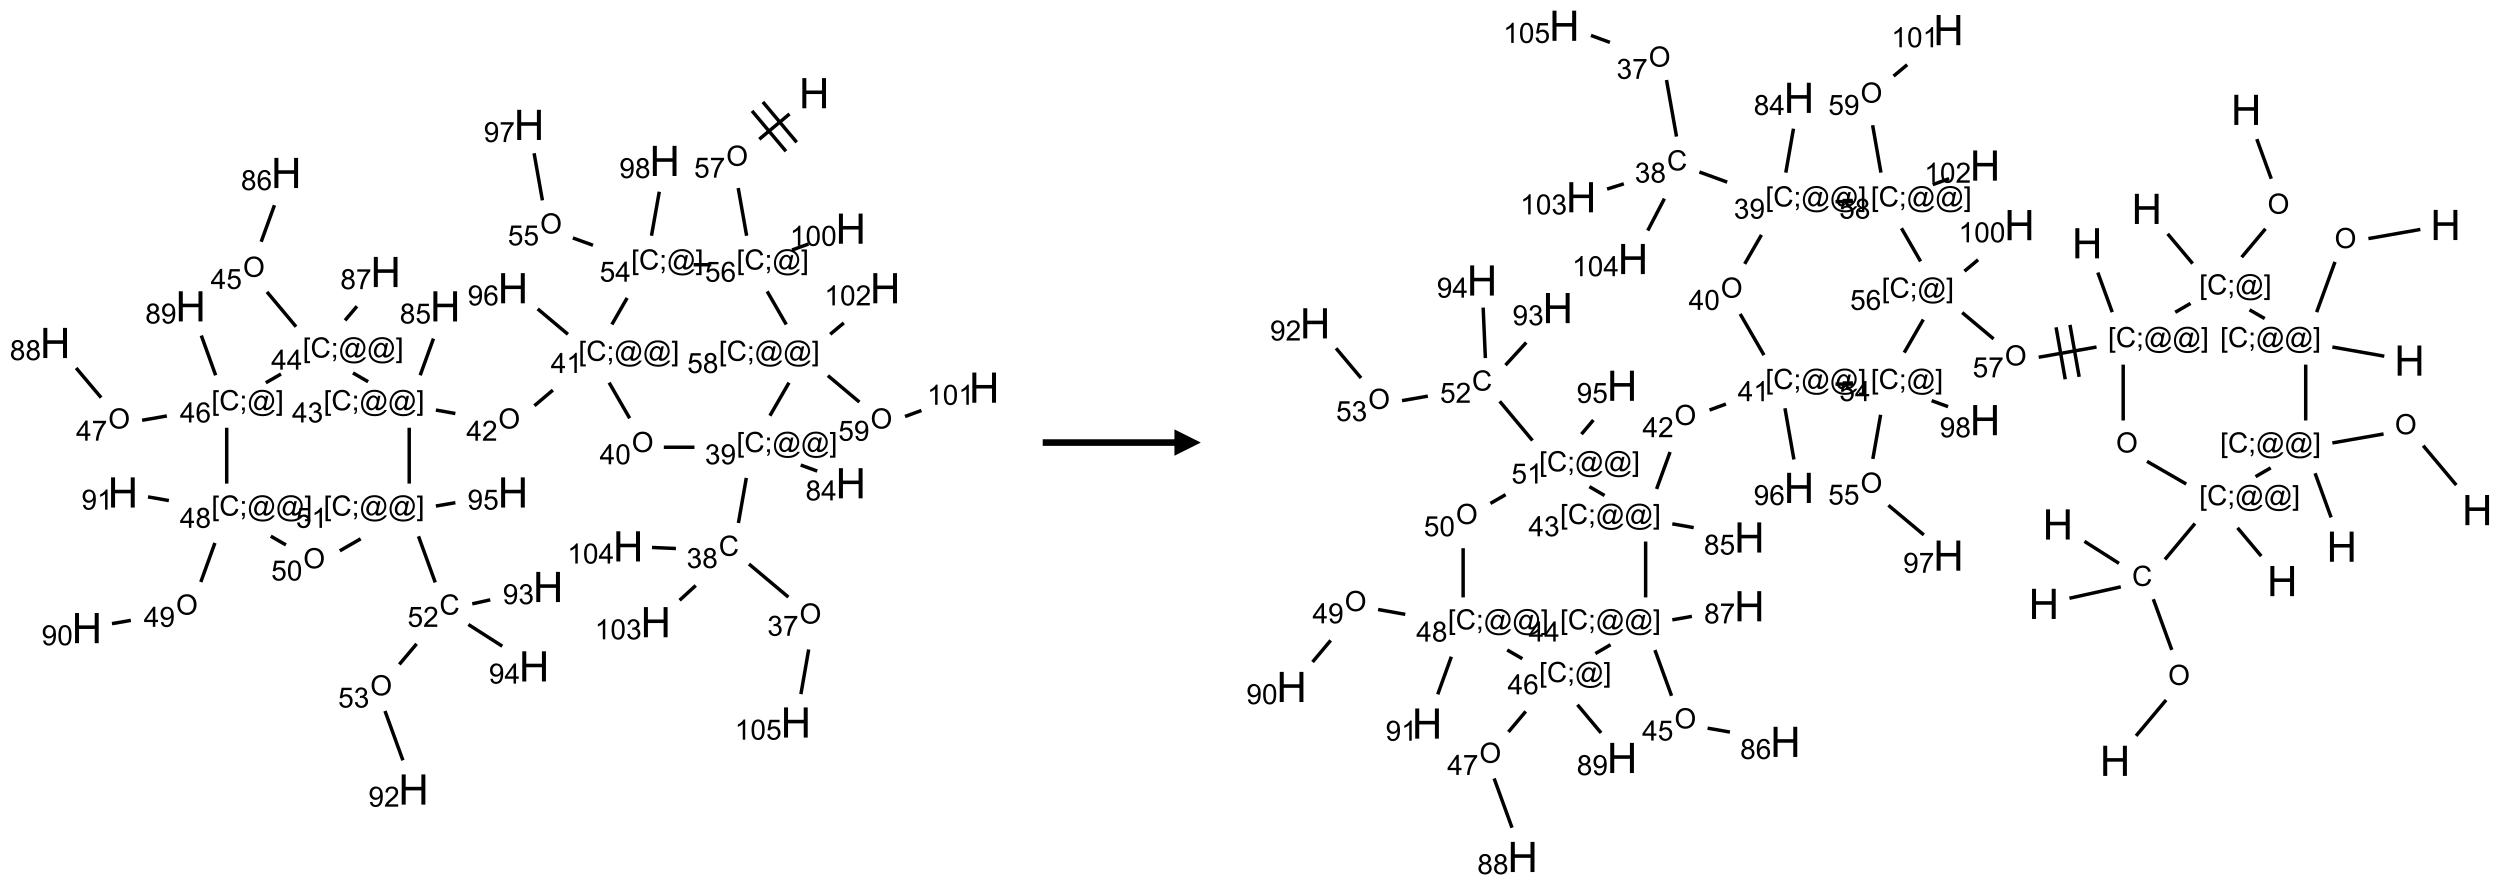 <?xml version="1.0" encoding="UTF-8"?>
<svg xmlns="http://www.w3.org/2000/svg" xmlns:xlink="http://www.w3.org/1999/xlink" width="949" height="336" viewBox="0 0 949 336">
<defs>
<g>
<g id="glyph-0-0">
<path d="M 2 0 L 2 -10 L 10 -10 L 10 0 Z M 2.25 -0.25 L 9.75 -0.25 L 9.75 -9.75 L 2.25 -9.75 Z M 2.25 -0.25 "/>
</g>
<g id="glyph-0-1">
<path d="M 1.281 0 L 1.281 -11.453 L 2.797 -11.453 L 2.797 -6.75 L 8.75 -6.75 L 8.75 -11.453 L 10.266 -11.453 L 10.266 0 L 8.75 0 L 8.75 -5.398 L 2.797 -5.398 L 2.797 0 Z M 1.281 0 "/>
</g>
<g id="glyph-1-0">
<path d="M 1.332 0 L 1.332 -6.668 L 6.668 -6.668 L 6.668 0 Z M 1.5 -0.168 L 6.5 -0.168 L 6.5 -6.5 L 1.5 -6.5 Z M 1.5 -0.168 "/>
</g>
<g id="glyph-1-1">
<path d="M 0.516 -3.719 C 0.516 -4.984 0.855 -5.977 1.535 -6.695 C 2.215 -7.414 3.094 -7.77 4.172 -7.77 C 4.875 -7.77 5.512 -7.602 6.078 -7.266 C 6.645 -6.93 7.074 -6.461 7.371 -5.855 C 7.668 -5.254 7.816 -4.57 7.816 -3.809 C 7.816 -3.035 7.66 -2.34 7.348 -1.73 C 7.035 -1.117 6.594 -0.656 6.02 -0.34 C 5.449 -0.027 4.828 0.129 4.168 0.129 C 3.449 0.129 2.805 -0.043 2.238 -0.391 C 1.672 -0.738 1.246 -1.211 0.953 -1.812 C 0.66 -2.414 0.516 -3.047 0.516 -3.719 Z M 1.559 -3.703 C 1.559 -2.781 1.805 -2.059 2.301 -1.527 C 2.793 -1 3.414 -0.734 4.16 -0.734 C 4.922 -0.734 5.547 -1 6.039 -1.535 C 6.531 -2.07 6.777 -2.828 6.777 -3.812 C 6.777 -4.434 6.672 -4.977 6.461 -5.441 C 6.25 -5.902 5.945 -6.262 5.539 -6.52 C 5.133 -6.773 4.68 -6.902 4.176 -6.902 C 3.461 -6.902 2.848 -6.656 2.332 -6.164 C 1.816 -5.672 1.559 -4.852 1.559 -3.703 Z M 1.559 -3.703 "/>
</g>
<g id="glyph-1-2">
<path d="M 0.441 -2 L 1.426 -2.082 C 1.5 -1.605 1.668 -1.242 1.934 -1.004 C 2.199 -0.762 2.52 -0.641 2.895 -0.641 C 3.348 -0.641 3.73 -0.812 4.043 -1.152 C 4.355 -1.492 4.512 -1.941 4.512 -2.504 C 4.512 -3.039 4.359 -3.461 4.059 -3.77 C 3.758 -4.078 3.367 -4.234 2.879 -4.234 C 2.578 -4.234 2.305 -4.164 2.062 -4.027 C 1.82 -3.891 1.629 -3.715 1.488 -3.496 L 0.609 -3.609 L 1.348 -7.531 L 5.145 -7.531 L 5.145 -6.637 L 2.098 -6.637 L 1.688 -4.582 C 2.145 -4.902 2.625 -5.062 3.129 -5.062 C 3.797 -5.062 4.359 -4.832 4.816 -4.371 C 5.277 -3.91 5.504 -3.312 5.504 -2.59 C 5.504 -1.898 5.305 -1.301 4.902 -0.797 C 4.41 -0.18 3.742 0.129 2.895 0.129 C 2.199 0.129 1.633 -0.062 1.195 -0.453 C 0.758 -0.844 0.504 -1.359 0.441 -2 Z M 0.441 -2 "/>
</g>
<g id="glyph-1-3">
<path d="M 0.504 -6.637 L 0.504 -7.535 L 5.449 -7.535 L 5.449 -6.809 C 4.961 -6.289 4.48 -5.602 4.004 -4.746 C 3.527 -3.887 3.156 -3.004 2.895 -2.098 C 2.707 -1.461 2.59 -0.762 2.535 0 L 1.574 0 C 1.582 -0.602 1.703 -1.328 1.926 -2.176 C 2.152 -3.027 2.477 -3.848 2.898 -4.637 C 3.32 -5.426 3.77 -6.094 4.246 -6.637 Z M 0.504 -6.637 "/>
</g>
<g id="glyph-1-4">
<path d="M 0.723 2.121 L 0.723 -7.637 L 2.793 -7.637 L 2.793 -6.859 L 1.66 -6.859 L 1.66 1.344 L 2.793 1.344 L 2.793 2.121 Z M 0.723 2.121 "/>
</g>
<g id="glyph-1-5">
<path d="M 6.27 -2.676 L 7.281 -2.422 C 7.07 -1.594 6.688 -0.961 6.137 -0.523 C 5.586 -0.086 4.914 0.129 4.121 0.129 C 3.297 0.129 2.629 -0.039 2.113 -0.371 C 1.598 -0.707 1.203 -1.191 0.934 -1.828 C 0.664 -2.465 0.531 -3.145 0.531 -3.875 C 0.531 -4.672 0.684 -5.363 0.988 -5.957 C 1.293 -6.547 1.723 -6.996 2.285 -7.305 C 2.844 -7.613 3.461 -7.766 4.137 -7.766 C 4.898 -7.766 5.543 -7.57 6.062 -7.184 C 6.582 -6.793 6.945 -6.246 7.152 -5.543 L 6.156 -5.309 C 5.98 -5.863 5.723 -6.266 5.387 -6.52 C 5.051 -6.773 4.625 -6.902 4.113 -6.902 C 3.527 -6.902 3.039 -6.762 2.645 -6.48 C 2.25 -6.199 1.973 -5.82 1.812 -5.348 C 1.652 -4.871 1.574 -4.383 1.574 -3.879 C 1.574 -3.23 1.668 -2.664 1.855 -2.18 C 2.047 -1.695 2.34 -1.332 2.738 -1.094 C 3.137 -0.855 3.57 -0.734 4.035 -0.734 C 4.602 -0.734 5.082 -0.898 5.473 -1.223 C 5.867 -1.551 6.133 -2.035 6.27 -2.676 Z M 6.27 -2.676 "/>
</g>
<g id="glyph-1-6">
<path d="M 0.949 -4.465 L 0.949 -5.531 L 2.016 -5.531 L 2.016 -4.465 Z M 0.949 0 L 0.949 -1.066 L 2.016 -1.066 L 2.016 0 C 2.016 0.391 1.945 0.711 1.809 0.949 C 1.668 1.191 1.449 1.379 1.145 1.512 L 0.887 1.109 C 1.082 1.023 1.23 0.895 1.324 0.727 C 1.418 0.559 1.469 0.316 1.48 0 Z M 0.949 0 "/>
</g>
<g id="glyph-1-7">
<path d="M 6.047 -0.848 C 5.82 -0.59 5.57 -0.379 5.289 -0.223 C 5.008 -0.062 4.73 0.016 4.449 0.016 C 4.141 0.016 3.84 -0.074 3.547 -0.254 C 3.254 -0.434 3.02 -0.715 2.836 -1.09 C 2.652 -1.465 2.562 -1.875 2.562 -2.324 C 2.562 -2.875 2.703 -3.43 2.988 -3.98 C 3.27 -4.535 3.621 -4.953 4.043 -5.23 C 4.461 -5.508 4.871 -5.645 5.266 -5.645 C 5.566 -5.645 5.855 -5.566 6.129 -5.41 C 6.402 -5.25 6.641 -5.012 6.84 -4.688 L 7.016 -5.496 L 7.949 -5.496 L 7.199 -2 C 7.094 -1.516 7.043 -1.246 7.043 -1.191 C 7.043 -1.098 7.078 -1.02 7.148 -0.949 C 7.219 -0.883 7.305 -0.848 7.406 -0.848 C 7.59 -0.848 7.832 -0.953 8.129 -1.168 C 8.527 -1.445 8.84 -1.816 9.07 -2.285 C 9.301 -2.75 9.418 -3.234 9.418 -3.73 C 9.418 -4.309 9.27 -4.852 8.973 -5.355 C 8.676 -5.859 8.23 -6.262 7.645 -6.562 C 7.055 -6.863 6.406 -7.016 5.691 -7.016 C 4.879 -7.016 4.137 -6.824 3.465 -6.445 C 2.793 -6.066 2.273 -5.52 1.902 -4.809 C 1.535 -4.098 1.348 -3.34 1.348 -2.527 C 1.348 -1.676 1.535 -0.941 1.902 -0.328 C 2.273 0.285 2.809 0.742 3.508 1.035 C 4.207 1.328 4.984 1.473 5.832 1.473 C 6.742 1.473 7.504 1.32 8.121 1.016 C 8.734 0.711 9.195 0.34 9.5 -0.098 L 10.441 -0.098 C 10.266 0.266 9.961 0.637 9.531 1.016 C 9.102 1.395 8.59 1.695 7.996 1.914 C 7.402 2.133 6.688 2.246 5.848 2.246 C 5.078 2.246 4.367 2.145 3.715 1.949 C 3.066 1.75 2.512 1.453 2.051 1.055 C 1.594 0.656 1.25 0.199 1.016 -0.316 C 0.723 -0.973 0.578 -1.684 0.578 -2.441 C 0.578 -3.289 0.75 -4.098 1.098 -4.863 C 1.523 -5.805 2.125 -6.527 2.902 -7.027 C 3.684 -7.527 4.629 -7.777 5.738 -7.777 C 6.602 -7.777 7.375 -7.602 8.059 -7.246 C 8.746 -6.895 9.285 -6.371 9.684 -5.672 C 10.02 -5.07 10.188 -4.418 10.188 -3.715 C 10.188 -2.707 9.832 -1.812 9.125 -1.031 C 8.492 -0.328 7.801 0.02 7.051 0.02 C 6.812 0.02 6.617 -0.016 6.473 -0.09 C 6.324 -0.16 6.215 -0.266 6.145 -0.402 C 6.102 -0.488 6.066 -0.637 6.047 -0.848 Z M 3.527 -2.262 C 3.527 -1.785 3.641 -1.414 3.863 -1.152 C 4.09 -0.887 4.348 -0.754 4.641 -0.754 C 4.836 -0.754 5.039 -0.812 5.254 -0.93 C 5.469 -1.047 5.676 -1.219 5.871 -1.449 C 6.066 -1.676 6.23 -1.969 6.355 -2.32 C 6.48 -2.672 6.543 -3.027 6.543 -3.379 C 6.543 -3.852 6.426 -4.219 6.191 -4.48 C 5.957 -4.738 5.672 -4.871 5.332 -4.871 C 5.109 -4.871 4.902 -4.812 4.707 -4.699 C 4.512 -4.586 4.32 -4.406 4.137 -4.156 C 3.953 -3.906 3.805 -3.602 3.691 -3.246 C 3.582 -2.887 3.527 -2.559 3.527 -2.262 Z M 3.527 -2.262 "/>
</g>
<g id="glyph-1-8">
<path d="M 2.27 2.121 L 0.203 2.121 L 0.203 1.344 L 1.332 1.344 L 1.332 -6.859 L 0.203 -6.859 L 0.203 -7.637 L 2.27 -7.637 Z M 2.27 2.121 "/>
</g>
<g id="glyph-1-9">
<path d="M 5.309 -5.766 L 4.375 -5.691 C 4.293 -6.059 4.172 -6.328 4.02 -6.496 C 3.766 -6.762 3.453 -6.895 3.082 -6.895 C 2.785 -6.895 2.523 -6.812 2.297 -6.645 C 2 -6.43 1.77 -6.117 1.598 -5.703 C 1.43 -5.289 1.34 -4.703 1.332 -3.938 C 1.559 -4.281 1.836 -4.535 2.16 -4.703 C 2.488 -4.871 2.828 -4.953 3.188 -4.953 C 3.812 -4.953 4.344 -4.723 4.785 -4.262 C 5.223 -3.801 5.441 -3.207 5.441 -2.48 C 5.441 -2 5.34 -1.555 5.133 -1.145 C 4.926 -0.73 4.641 -0.418 4.281 -0.199 C 3.922 0.02 3.512 0.129 3.051 0.129 C 2.27 0.129 1.633 -0.156 1.141 -0.73 C 0.648 -1.305 0.402 -2.254 0.402 -3.574 C 0.402 -5.051 0.672 -6.121 1.219 -6.793 C 1.695 -7.375 2.336 -7.668 3.141 -7.668 C 3.742 -7.668 4.234 -7.5 4.617 -7.16 C 5 -6.824 5.23 -6.359 5.309 -5.766 Z M 1.48 -2.473 C 1.48 -2.152 1.547 -1.844 1.684 -1.547 C 1.82 -1.25 2.016 -1.027 2.262 -0.871 C 2.508 -0.719 2.766 -0.641 3.035 -0.641 C 3.434 -0.641 3.773 -0.801 4.059 -1.121 C 4.344 -1.441 4.484 -1.875 4.484 -2.422 C 4.484 -2.949 4.344 -3.367 4.062 -3.668 C 3.781 -3.973 3.426 -4.125 3 -4.125 C 2.578 -4.125 2.219 -3.973 1.922 -3.668 C 1.625 -3.363 1.48 -2.969 1.48 -2.473 Z M 1.48 -2.473 "/>
</g>
<g id="glyph-1-10">
<path d="M 3.973 0 L 3.035 0 L 3.035 -5.973 C 2.809 -5.758 2.516 -5.543 2.148 -5.328 C 1.781 -5.113 1.453 -4.953 1.16 -4.844 L 1.16 -5.75 C 1.684 -5.996 2.145 -6.297 2.535 -6.645 C 2.93 -6.996 3.207 -7.336 3.371 -7.668 L 3.973 -7.668 Z M 3.973 0 "/>
</g>
<g id="glyph-1-11">
<path d="M 0.441 -3.766 C 0.441 -4.668 0.535 -5.395 0.723 -5.945 C 0.906 -6.496 1.184 -6.922 1.551 -7.219 C 1.918 -7.516 2.375 -7.668 2.934 -7.668 C 3.344 -7.668 3.703 -7.586 4.012 -7.418 C 4.32 -7.254 4.574 -7.016 4.777 -6.707 C 4.977 -6.395 5.137 -6.016 5.25 -5.57 C 5.363 -5.125 5.422 -4.523 5.422 -3.766 C 5.422 -2.871 5.328 -2.148 5.145 -1.598 C 4.961 -1.047 4.688 -0.621 4.32 -0.32 C 3.953 -0.02 3.492 0.129 2.934 0.129 C 2.195 0.129 1.617 -0.133 1.199 -0.66 C 0.695 -1.297 0.441 -2.332 0.441 -3.766 Z M 1.406 -3.766 C 1.406 -2.512 1.555 -1.68 1.848 -1.262 C 2.141 -0.848 2.5 -0.641 2.934 -0.641 C 3.363 -0.641 3.727 -0.848 4.02 -1.266 C 4.312 -1.684 4.457 -2.516 4.457 -3.766 C 4.457 -5.023 4.312 -5.859 4.02 -6.27 C 3.727 -6.684 3.359 -6.891 2.922 -6.891 C 2.492 -6.891 2.148 -6.707 1.891 -6.344 C 1.566 -5.879 1.406 -5.02 1.406 -3.766 Z M 1.406 -3.766 "/>
</g>
<g id="glyph-1-12">
<path d="M 3.449 0 L 3.449 -1.828 L 0.137 -1.828 L 0.137 -2.688 L 3.621 -7.637 L 4.387 -7.637 L 4.387 -2.688 L 5.418 -2.688 L 5.418 -1.828 L 4.387 -1.828 L 4.387 0 Z M 3.449 -2.688 L 3.449 -6.129 L 1.059 -2.688 Z M 3.449 -2.688 "/>
</g>
<g id="glyph-1-13">
<path d="M 0.582 -1.766 L 1.484 -1.848 C 1.562 -1.426 1.707 -1.117 1.922 -0.926 C 2.137 -0.734 2.414 -0.641 2.75 -0.641 C 3.039 -0.641 3.289 -0.707 3.508 -0.84 C 3.727 -0.973 3.902 -1.148 4.043 -1.367 C 4.18 -1.586 4.297 -1.887 4.391 -2.262 C 4.484 -2.637 4.531 -3.016 4.531 -3.406 C 4.531 -3.449 4.531 -3.512 4.527 -3.594 C 4.34 -3.297 4.082 -3.055 3.758 -2.867 C 3.434 -2.68 3.082 -2.59 2.703 -2.59 C 2.07 -2.59 1.535 -2.816 1.098 -3.277 C 0.66 -3.734 0.441 -4.34 0.441 -5.09 C 0.441 -5.863 0.672 -6.484 1.129 -6.957 C 1.586 -7.43 2.156 -7.668 2.844 -7.668 C 3.34 -7.668 3.793 -7.531 4.207 -7.266 C 4.617 -7 4.93 -6.617 5.145 -6.121 C 5.355 -5.629 5.465 -4.91 5.465 -3.973 C 5.465 -2.996 5.359 -2.223 5.145 -1.645 C 4.934 -1.066 4.617 -0.625 4.199 -0.324 C 3.781 -0.02 3.293 0.129 2.73 0.129 C 2.133 0.129 1.645 -0.035 1.266 -0.367 C 0.887 -0.699 0.66 -1.164 0.582 -1.766 Z M 4.422 -5.137 C 4.422 -5.676 4.277 -6.102 3.992 -6.418 C 3.707 -6.734 3.359 -6.891 2.957 -6.891 C 2.543 -6.891 2.18 -6.719 1.871 -6.379 C 1.562 -6.039 1.406 -5.598 1.406 -5.059 C 1.406 -4.57 1.555 -4.176 1.848 -3.871 C 2.141 -3.566 2.5 -3.418 2.934 -3.418 C 3.367 -3.418 3.723 -3.57 4.004 -3.871 C 4.281 -4.176 4.422 -4.598 4.422 -5.137 Z M 4.422 -5.137 "/>
</g>
<g id="glyph-1-14">
<path d="M 1.887 -4.141 C 1.496 -4.281 1.207 -4.484 1.02 -4.75 C 0.832 -5.016 0.738 -5.328 0.738 -5.699 C 0.738 -6.254 0.938 -6.719 1.34 -7.098 C 1.738 -7.477 2.27 -7.668 2.934 -7.668 C 3.598 -7.668 4.137 -7.473 4.543 -7.086 C 4.949 -6.699 5.152 -6.227 5.152 -5.672 C 5.152 -5.316 5.059 -5.008 4.871 -4.746 C 4.688 -4.484 4.406 -4.281 4.027 -4.141 C 4.496 -3.988 4.852 -3.742 5.098 -3.402 C 5.34 -3.062 5.465 -2.656 5.465 -2.184 C 5.465 -1.531 5.234 -0.98 4.77 -0.535 C 4.309 -0.09 3.703 0.129 2.949 0.129 C 2.195 0.129 1.586 -0.094 1.125 -0.539 C 0.664 -0.984 0.434 -1.543 0.434 -2.207 C 0.434 -2.703 0.559 -3.121 0.809 -3.457 C 1.062 -3.793 1.422 -4.02 1.887 -4.141 Z M 1.699 -5.73 C 1.699 -5.367 1.812 -5.074 2.047 -4.844 C 2.281 -4.613 2.582 -4.5 2.953 -4.5 C 3.312 -4.5 3.609 -4.613 3.84 -4.84 C 4.07 -5.066 4.188 -5.348 4.188 -5.676 C 4.188 -6.02 4.07 -6.309 3.832 -6.543 C 3.594 -6.777 3.297 -6.895 2.941 -6.895 C 2.586 -6.895 2.289 -6.781 2.051 -6.551 C 1.816 -6.324 1.699 -6.047 1.699 -5.73 Z M 1.395 -2.203 C 1.395 -1.938 1.461 -1.676 1.586 -1.426 C 1.711 -1.176 1.902 -0.984 2.152 -0.848 C 2.402 -0.711 2.672 -0.641 2.957 -0.641 C 3.406 -0.641 3.777 -0.785 4.066 -1.074 C 4.359 -1.363 4.504 -1.727 4.504 -2.172 C 4.504 -2.625 4.355 -2.996 4.055 -3.293 C 3.754 -3.586 3.379 -3.734 2.926 -3.734 C 2.484 -3.734 2.121 -3.59 1.832 -3.297 C 1.543 -3.004 1.395 -2.641 1.395 -2.203 Z M 1.395 -2.203 "/>
</g>
<g id="glyph-1-15">
<path d="M 5.371 -0.902 L 5.371 0 L 0.324 0 C 0.316 -0.227 0.352 -0.441 0.434 -0.652 C 0.562 -0.996 0.766 -1.332 1.051 -1.668 C 1.332 -2 1.742 -2.387 2.277 -2.824 C 3.105 -3.504 3.668 -4.043 3.957 -4.441 C 4.25 -4.84 4.395 -5.215 4.395 -5.566 C 4.395 -5.938 4.262 -6.254 3.996 -6.508 C 3.73 -6.762 3.387 -6.891 2.957 -6.891 C 2.508 -6.891 2.145 -6.754 1.875 -6.484 C 1.605 -6.215 1.469 -5.84 1.465 -5.359 L 0.5 -5.457 C 0.566 -6.176 0.812 -6.727 1.246 -7.102 C 1.676 -7.477 2.254 -7.668 2.98 -7.668 C 3.711 -7.668 4.293 -7.465 4.719 -7.059 C 5.145 -6.652 5.359 -6.148 5.359 -5.547 C 5.359 -5.242 5.297 -4.941 5.172 -4.645 C 5.047 -4.352 4.84 -4.039 4.551 -3.715 C 4.262 -3.387 3.777 -2.938 3.105 -2.371 C 2.543 -1.898 2.18 -1.578 2.02 -1.41 C 1.859 -1.242 1.73 -1.07 1.625 -0.902 Z M 5.371 -0.902 "/>
</g>
<g id="glyph-1-16">
<path d="M 0.449 -2.016 L 1.387 -2.141 C 1.492 -1.609 1.676 -1.227 1.934 -0.992 C 2.191 -0.758 2.508 -0.641 2.879 -0.641 C 3.32 -0.641 3.695 -0.793 3.996 -1.098 C 4.301 -1.402 4.453 -1.781 4.453 -2.234 C 4.453 -2.664 4.312 -3.02 4.031 -3.301 C 3.75 -3.578 3.391 -3.719 2.957 -3.719 C 2.781 -3.719 2.562 -3.684 2.297 -3.613 L 2.402 -4.438 C 2.465 -4.43 2.516 -4.426 2.551 -4.426 C 2.949 -4.426 3.312 -4.531 3.629 -4.738 C 3.949 -4.949 4.109 -5.27 4.109 -5.703 C 4.109 -6.047 3.992 -6.332 3.762 -6.559 C 3.527 -6.785 3.227 -6.895 2.859 -6.895 C 2.496 -6.895 2.191 -6.781 1.949 -6.551 C 1.707 -6.324 1.547 -5.98 1.48 -5.52 L 0.543 -5.688 C 0.656 -6.316 0.918 -6.805 1.324 -7.148 C 1.73 -7.492 2.234 -7.668 2.84 -7.668 C 3.254 -7.668 3.641 -7.578 3.988 -7.398 C 4.34 -7.219 4.609 -6.977 4.793 -6.668 C 4.98 -6.359 5.074 -6.031 5.074 -5.684 C 5.074 -5.352 4.984 -5.051 4.809 -4.781 C 4.629 -4.512 4.367 -4.297 4.02 -4.137 C 4.473 -4.031 4.824 -3.816 5.074 -3.488 C 5.324 -3.16 5.449 -2.75 5.449 -2.254 C 5.449 -1.59 5.203 -1.023 4.719 -0.559 C 4.234 -0.098 3.617 0.137 2.875 0.137 C 2.203 0.137 1.648 -0.062 1.207 -0.465 C 0.762 -0.863 0.512 -1.379 0.449 -2.016 Z M 0.449 -2.016 "/>
</g>
</g>
</defs>
<path fill="none" stroke-width="0.033" stroke-linecap="butt" stroke-linejoin="miter" stroke="rgb(0%, 0%, 0%)" stroke-opacity="1" stroke-miterlimit="10" d="M 6.969 0.197 L 6.682 0.437 " transform="matrix(40, 0, 0, 40, 20.941, 35.375)"/>
<path fill="none" stroke-width="0.033" stroke-linecap="butt" stroke-linejoin="miter" stroke="rgb(0%, 0%, 0%)" stroke-opacity="1" stroke-miterlimit="10" d="M 6.613 0.168 L 6.935 0.551 " transform="matrix(40, 0, 0, 40, 20.941, 35.375)"/>
<path fill="none" stroke-width="0.033" stroke-linecap="butt" stroke-linejoin="miter" stroke="rgb(0%, 0%, 0%)" stroke-opacity="1" stroke-miterlimit="10" d="M 6.716 0.083 L 7.037 0.466 " transform="matrix(40, 0, 0, 40, 20.941, 35.375)"/>
<path fill="none" stroke-width="0.033" stroke-linecap="butt" stroke-linejoin="miter" stroke="rgb(0%, 0%, 0%)" stroke-opacity="1" stroke-miterlimit="10" d="M 6.482 0.9 L 6.562 1.353 " transform="matrix(40, 0, 0, 40, 20.941, 35.375)"/>
<path fill="none" stroke-width="0.033" stroke-linecap="butt" stroke-linejoin="miter" stroke="rgb(0%, 0%, 0%)" stroke-opacity="1" stroke-miterlimit="10" d="M 6.993 1.488 L 7.15 1.431 " transform="matrix(40, 0, 0, 40, 20.941, 35.375)"/>
<path fill="none" stroke-width="0.033" stroke-linecap="butt" stroke-linejoin="miter" stroke="rgb(0%, 0%, 0%)" stroke-opacity="1" stroke-miterlimit="10" d="M 6.226 1.628 L 6.059 1.628 " transform="matrix(40, 0, 0, 40, 20.941, 35.375)"/>
<path fill="none" stroke-width="0.033" stroke-linecap="butt" stroke-linejoin="miter" stroke="rgb(0%, 0%, 0%)" stroke-opacity="1" stroke-miterlimit="10" d="M 5.104 1.443 L 4.913 1.374 " transform="matrix(40, 0, 0, 40, 20.941, 35.375)"/>
<path fill="none" stroke-width="0.033" stroke-linecap="butt" stroke-linejoin="miter" stroke="rgb(0%, 0%, 0%)" stroke-opacity="1" stroke-miterlimit="10" d="M 4.624 1.017 L 4.545 0.57 " transform="matrix(40, 0, 0, 40, 20.941, 35.375)"/>
<path fill="none" stroke-width="0.033" stroke-linecap="butt" stroke-linejoin="miter" stroke="rgb(0%, 0%, 0%)" stroke-opacity="1" stroke-miterlimit="10" d="M 5.659 1.353 L 5.733 0.935 " transform="matrix(40, 0, 0, 40, 20.941, 35.375)"/>
<path fill="none" stroke-width="0.033" stroke-linecap="butt" stroke-linejoin="miter" stroke="rgb(0%, 0%, 0%)" stroke-opacity="1" stroke-miterlimit="10" d="M 5.428 1.943 L 5.283 2.195 " transform="matrix(40, 0, 0, 40, 20.941, 35.375)"/>
<path fill="none" stroke-width="0.033" stroke-linecap="butt" stroke-linejoin="miter" stroke="rgb(0%, 0%, 0%)" stroke-opacity="1" stroke-miterlimit="10" d="M 4.723 2.818 L 4.548 2.966 " transform="matrix(40, 0, 0, 40, 20.941, 35.375)"/>
<path fill="none" stroke-width="0.033" stroke-linecap="butt" stroke-linejoin="miter" stroke="rgb(0%, 0%, 0%)" stroke-opacity="1" stroke-miterlimit="10" d="M 3.798 3.04 L 3.613 3.007 " transform="matrix(40, 0, 0, 40, 20.941, 35.375)"/>
<path fill="none" stroke-width="0.033" stroke-linecap="butt" stroke-linejoin="miter" stroke="rgb(0%, 0%, 0%)" stroke-opacity="1" stroke-miterlimit="10" d="M 3.464 2.677 L 3.59 2.329 " transform="matrix(40, 0, 0, 40, 20.941, 35.375)"/>
<path fill="none" stroke-width="0.033" stroke-linecap="butt" stroke-linejoin="miter" stroke="rgb(0%, 0%, 0%)" stroke-opacity="1" stroke-miterlimit="10" d="M 2.97 2.738 L 2.826 2.655 " transform="matrix(40, 0, 0, 40, 20.941, 35.375)"/>
<path fill="none" stroke-width="0.033" stroke-linecap="butt" stroke-linejoin="miter" stroke="rgb(0%, 0%, 0%)" stroke-opacity="1" stroke-miterlimit="10" d="M 2.286 2.216 L 2.01 1.886 " transform="matrix(40, 0, 0, 40, 20.941, 35.375)"/>
<path fill="none" stroke-width="0.033" stroke-linecap="butt" stroke-linejoin="miter" stroke="rgb(0%, 0%, 0%)" stroke-opacity="1" stroke-miterlimit="10" d="M 1.955 1.41 L 2.081 1.063 " transform="matrix(40, 0, 0, 40, 20.941, 35.375)"/>
<path fill="none" stroke-width="0.033" stroke-linecap="butt" stroke-linejoin="miter" stroke="rgb(0%, 0%, 0%)" stroke-opacity="1" stroke-miterlimit="10" d="M 2.751 2.156 L 2.864 2.022 " transform="matrix(40, 0, 0, 40, 20.941, 35.375)"/>
<path fill="none" stroke-width="0.033" stroke-linecap="butt" stroke-linejoin="miter" stroke="rgb(0%, 0%, 0%)" stroke-opacity="1" stroke-miterlimit="10" d="M 2.143 2.665 L 1.999 2.748 " transform="matrix(40, 0, 0, 40, 20.941, 35.375)"/>
<path fill="none" stroke-width="0.033" stroke-linecap="butt" stroke-linejoin="miter" stroke="rgb(0%, 0%, 0%)" stroke-opacity="1" stroke-miterlimit="10" d="M 1.06 3.063 L 0.825 3.104 " transform="matrix(40, 0, 0, 40, 20.941, 35.375)"/>
<path fill="none" stroke-width="0.033" stroke-linecap="butt" stroke-linejoin="miter" stroke="rgb(0%, 0%, 0%)" stroke-opacity="1" stroke-miterlimit="10" d="M 0.436 2.889 L 0.199 2.608 " transform="matrix(40, 0, 0, 40, 20.941, 35.375)"/>
<path fill="none" stroke-width="0.033" stroke-linecap="butt" stroke-linejoin="miter" stroke="rgb(0%, 0%, 0%)" stroke-opacity="1" stroke-miterlimit="10" d="M 1.523 2.677 L 1.387 2.3 " transform="matrix(40, 0, 0, 40, 20.941, 35.375)"/>
<path fill="none" stroke-width="0.033" stroke-linecap="butt" stroke-linejoin="miter" stroke="rgb(0%, 0%, 0%)" stroke-opacity="1" stroke-miterlimit="10" d="M 1.628 3.175 L 1.628 3.705 " transform="matrix(40, 0, 0, 40, 20.941, 35.375)"/>
<path fill="none" stroke-width="0.033" stroke-linecap="butt" stroke-linejoin="miter" stroke="rgb(0%, 0%, 0%)" stroke-opacity="1" stroke-miterlimit="10" d="M 1.516 4.268 L 1.382 4.639 " transform="matrix(40, 0, 0, 40, 20.941, 35.375)"/>
<path fill="none" stroke-width="0.033" stroke-linecap="butt" stroke-linejoin="miter" stroke="rgb(0%, 0%, 0%)" stroke-opacity="1" stroke-miterlimit="10" d="M 0.718 5.003 L 0.539 5.034 " transform="matrix(40, 0, 0, 40, 20.941, 35.375)"/>
<path fill="none" stroke-width="0.033" stroke-linecap="butt" stroke-linejoin="miter" stroke="rgb(0%, 0%, 0%)" stroke-opacity="1" stroke-miterlimit="10" d="M 1.079 3.866 L 0.881 3.831 " transform="matrix(40, 0, 0, 40, 20.941, 35.375)"/>
<path fill="none" stroke-width="0.033" stroke-linecap="butt" stroke-linejoin="miter" stroke="rgb(0%, 0%, 0%)" stroke-opacity="1" stroke-miterlimit="10" d="M 2.046 4.204 L 2.19 4.287 " transform="matrix(40, 0, 0, 40, 20.941, 35.375)"/>
<path fill="none" stroke-width="0.033" stroke-linecap="butt" stroke-linejoin="miter" stroke="rgb(0%, 0%, 0%)" stroke-opacity="1" stroke-miterlimit="10" d="M 2.701 4.343 L 2.899 4.229 " transform="matrix(40, 0, 0, 40, 20.941, 35.375)"/>
<path fill="none" stroke-width="0.033" stroke-linecap="butt" stroke-linejoin="miter" stroke="rgb(0%, 0%, 0%)" stroke-opacity="1" stroke-miterlimit="10" d="M 3.36 3.705 L 3.36 3.175 " transform="matrix(40, 0, 0, 40, 20.941, 35.375)"/>
<path fill="none" stroke-width="0.033" stroke-linecap="butt" stroke-linejoin="miter" stroke="rgb(0%, 0%, 0%)" stroke-opacity="1" stroke-miterlimit="10" d="M 3.448 4.205 L 3.607 4.643 " transform="matrix(40, 0, 0, 40, 20.941, 35.375)"/>
<path fill="none" stroke-width="0.033" stroke-linecap="butt" stroke-linejoin="miter" stroke="rgb(0%, 0%, 0%)" stroke-opacity="1" stroke-miterlimit="10" d="M 3.43 5.226 L 3.266 5.421 " transform="matrix(40, 0, 0, 40, 20.941, 35.375)"/>
<path fill="none" stroke-width="0.033" stroke-linecap="butt" stroke-linejoin="miter" stroke="rgb(0%, 0%, 0%)" stroke-opacity="1" stroke-miterlimit="10" d="M 3.13 5.863 L 3.3 6.331 " transform="matrix(40, 0, 0, 40, 20.941, 35.375)"/>
<path fill="none" stroke-width="0.033" stroke-linecap="butt" stroke-linejoin="miter" stroke="rgb(0%, 0%, 0%)" stroke-opacity="1" stroke-miterlimit="10" d="M 3.958 4.846 L 4.129 4.808 " transform="matrix(40, 0, 0, 40, 20.941, 35.375)"/>
<path fill="none" stroke-width="0.033" stroke-linecap="butt" stroke-linejoin="miter" stroke="rgb(0%, 0%, 0%)" stroke-opacity="1" stroke-miterlimit="10" d="M 3.921 5.042 L 4.243 5.248 " transform="matrix(40, 0, 0, 40, 20.941, 35.375)"/>
<path fill="none" stroke-width="0.033" stroke-linecap="butt" stroke-linejoin="miter" stroke="rgb(0%, 0%, 0%)" stroke-opacity="1" stroke-miterlimit="10" d="M 3.613 3.918 L 3.798 3.886 " transform="matrix(40, 0, 0, 40, 20.941, 35.375)"/>
<path fill="none" stroke-width="0.033" stroke-linecap="butt" stroke-linejoin="miter" stroke="rgb(0%, 0%, 0%)" stroke-opacity="1" stroke-miterlimit="10" d="M 4.866 2.288 L 4.579 2.047 " transform="matrix(40, 0, 0, 40, 20.941, 35.375)"/>
<path fill="none" stroke-width="0.033" stroke-linecap="butt" stroke-linejoin="miter" stroke="rgb(0%, 0%, 0%)" stroke-opacity="1" stroke-miterlimit="10" d="M 5.257 2.747 L 5.452 3.085 " transform="matrix(40, 0, 0, 40, 20.941, 35.375)"/>
<path fill="none" stroke-width="0.033" stroke-linecap="butt" stroke-linejoin="miter" stroke="rgb(0%, 0%, 0%)" stroke-opacity="1" stroke-miterlimit="10" d="M 5.776 3.36 L 6.067 3.36 " transform="matrix(40, 0, 0, 40, 20.941, 35.375)"/>
<path fill="none" stroke-width="0.033" stroke-linecap="butt" stroke-linejoin="miter" stroke="rgb(0%, 0%, 0%)" stroke-opacity="1" stroke-miterlimit="10" d="M 6.559 3.651 L 6.484 4.079 " transform="matrix(40, 0, 0, 40, 20.941, 35.375)"/>
<path fill="none" stroke-width="0.033" stroke-linecap="butt" stroke-linejoin="miter" stroke="rgb(0%, 0%, 0%)" stroke-opacity="1" stroke-miterlimit="10" d="M 6.584 4.468 L 6.958 4.782 " transform="matrix(40, 0, 0, 40, 20.941, 35.375)"/>
<path fill="none" stroke-width="0.033" stroke-linecap="butt" stroke-linejoin="miter" stroke="rgb(0%, 0%, 0%)" stroke-opacity="1" stroke-miterlimit="10" d="M 7.151 5.279 L 7.077 5.703 " transform="matrix(40, 0, 0, 40, 20.941, 35.375)"/>
<path fill="none" stroke-width="0.033" stroke-linecap="butt" stroke-linejoin="miter" stroke="rgb(0%, 0%, 0%)" stroke-opacity="1" stroke-miterlimit="10" d="M 6.079 4.672 L 5.926 4.812 " transform="matrix(40, 0, 0, 40, 20.941, 35.375)"/>
<path fill="none" stroke-width="0.033" stroke-linecap="butt" stroke-linejoin="miter" stroke="rgb(0%, 0%, 0%)" stroke-opacity="1" stroke-miterlimit="10" d="M 5.891 4.321 L 5.664 4.311 " transform="matrix(40, 0, 0, 40, 20.941, 35.375)"/>
<path fill="none" stroke-width="0.033" stroke-linecap="butt" stroke-linejoin="miter" stroke="rgb(0%, 0%, 0%)" stroke-opacity="1" stroke-miterlimit="10" d="M 7.075 3.529 L 7.232 3.586 " transform="matrix(40, 0, 0, 40, 20.941, 35.375)"/>
<path fill="none" stroke-width="0.033" stroke-linecap="butt" stroke-linejoin="miter" stroke="rgb(0%, 0%, 0%)" stroke-opacity="1" stroke-miterlimit="10" d="M 6.783 3.061 L 6.964 2.747 " transform="matrix(40, 0, 0, 40, 20.941, 35.375)"/>
<path fill="none" stroke-width="0.033" stroke-linecap="butt" stroke-linejoin="miter" stroke="rgb(0%, 0%, 0%)" stroke-opacity="1" stroke-miterlimit="10" d="M 6.938 2.195 L 6.757 1.881 " transform="matrix(40, 0, 0, 40, 20.941, 35.375)"/>
<path fill="none" stroke-width="0.033" stroke-linecap="butt" stroke-linejoin="miter" stroke="rgb(0%, 0%, 0%)" stroke-opacity="1" stroke-miterlimit="10" d="M 7.333 2.68 L 7.632 2.931 " transform="matrix(40, 0, 0, 40, 20.941, 35.375)"/>
<path fill="none" stroke-width="0.033" stroke-linecap="butt" stroke-linejoin="miter" stroke="rgb(0%, 0%, 0%)" stroke-opacity="1" stroke-miterlimit="10" d="M 8.065 3.068 L 8.221 3.011 " transform="matrix(40, 0, 0, 40, 20.941, 35.375)"/>
<path fill="none" stroke-width="0.033" stroke-linecap="butt" stroke-linejoin="miter" stroke="rgb(0%, 0%, 0%)" stroke-opacity="1" stroke-miterlimit="10" d="M 7.355 2.288 L 7.484 2.18 " transform="matrix(40, 0, 0, 40, 20.941, 35.375)"/>
<g fill="rgb(0%, 0%, 0%)" fill-opacity="1">
<use xlink:href="#glyph-0-1" x="303.285" y="41.102"/>
</g>
<g fill="rgb(0%, 0%, 0%)" fill-opacity="1">
<use xlink:href="#glyph-1-1" x="275.66" y="62.934"/>
</g>
<g fill="rgb(0%, 0%, 0%)" fill-opacity="1">
<use xlink:href="#glyph-1-2" x="263.461" y="67.438"/>
<use xlink:href="#glyph-1-3" x="269.393" y="67.438"/>
</g>
<g fill="rgb(0%, 0%, 0%)" fill-opacity="1">
<use xlink:href="#glyph-1-4" x="279.574" y="102.332"/>
<use xlink:href="#glyph-1-5" x="282.538" y="102.332"/>
<use xlink:href="#glyph-1-6" x="290.241" y="102.332"/>
<use xlink:href="#glyph-1-7" x="293.204" y="102.332"/>
<use xlink:href="#glyph-1-8" x="304.033" y="102.332"/>
</g>
<g fill="rgb(0%, 0%, 0%)" fill-opacity="1">
<use xlink:href="#glyph-1-2" x="267.59" y="106.961"/>
<use xlink:href="#glyph-1-9" x="273.522" y="106.961"/>
</g>
<g fill="rgb(0%, 0%, 0%)" fill-opacity="1">
<use xlink:href="#glyph-0-1" x="317.176" y="92.527"/>
</g>
<g fill="rgb(0%, 0%, 0%)" fill-opacity="1">
<use xlink:href="#glyph-1-10" x="299.836" y="93.316"/>
<use xlink:href="#glyph-1-11" x="305.768" y="93.316"/>
<use xlink:href="#glyph-1-11" x="311.701" y="93.316"/>
</g>
<g fill="rgb(0%, 0%, 0%)" fill-opacity="1">
<use xlink:href="#glyph-1-4" x="239.574" y="102.332"/>
<use xlink:href="#glyph-1-5" x="242.538" y="102.332"/>
<use xlink:href="#glyph-1-6" x="250.241" y="102.332"/>
<use xlink:href="#glyph-1-7" x="253.204" y="102.332"/>
<use xlink:href="#glyph-1-8" x="264.033" y="102.332"/>
</g>
<g fill="rgb(0%, 0%, 0%)" fill-opacity="1">
<use xlink:href="#glyph-1-2" x="227.613" y="106.93"/>
<use xlink:href="#glyph-1-12" x="233.546" y="106.93"/>
</g>
<g fill="rgb(0%, 0%, 0%)" fill-opacity="1">
<use xlink:href="#glyph-1-1" x="205.02" y="88.648"/>
</g>
<g fill="rgb(0%, 0%, 0%)" fill-opacity="1">
<use xlink:href="#glyph-1-2" x="192.762" y="93.145"/>
<use xlink:href="#glyph-1-2" x="198.694" y="93.145"/>
</g>
<g fill="rgb(0%, 0%, 0%)" fill-opacity="1">
<use xlink:href="#glyph-0-1" x="195.055" y="53.133"/>
</g>
<g fill="rgb(0%, 0%, 0%)" fill-opacity="1">
<use xlink:href="#glyph-1-13" x="183.621" y="53.926"/>
<use xlink:href="#glyph-1-3" x="189.553" y="53.926"/>
</g>
<g fill="rgb(0%, 0%, 0%)" fill-opacity="1">
<use xlink:href="#glyph-0-1" x="246.535" y="66.812"/>
</g>
<g fill="rgb(0%, 0%, 0%)" fill-opacity="1">
<use xlink:href="#glyph-1-13" x="235.086" y="67.605"/>
<use xlink:href="#glyph-1-14" x="241.018" y="67.605"/>
</g>
<g fill="rgb(0%, 0%, 0%)" fill-opacity="1">
<use xlink:href="#glyph-1-4" x="219.574" y="136.973"/>
<use xlink:href="#glyph-1-5" x="222.538" y="136.973"/>
<use xlink:href="#glyph-1-6" x="230.241" y="136.973"/>
<use xlink:href="#glyph-1-7" x="233.204" y="136.973"/>
<use xlink:href="#glyph-1-7" x="244.033" y="136.973"/>
<use xlink:href="#glyph-1-8" x="254.861" y="136.973"/>
</g>
<g fill="rgb(0%, 0%, 0%)" fill-opacity="1">
<use xlink:href="#glyph-1-12" x="209.059" y="141.602"/>
<use xlink:href="#glyph-1-10" x="214.991" y="141.602"/>
</g>
<g fill="rgb(0%, 0%, 0%)" fill-opacity="1">
<use xlink:href="#glyph-1-1" x="189.141" y="162.68"/>
</g>
<g fill="rgb(0%, 0%, 0%)" fill-opacity="1">
<use xlink:href="#glyph-1-12" x="177.02" y="167.312"/>
<use xlink:href="#glyph-1-15" x="182.952" y="167.312"/>
</g>
<g fill="rgb(0%, 0%, 0%)" fill-opacity="1">
<use xlink:href="#glyph-1-4" x="122.832" y="155.738"/>
<use xlink:href="#glyph-1-5" x="125.796" y="155.738"/>
<use xlink:href="#glyph-1-6" x="133.499" y="155.738"/>
<use xlink:href="#glyph-1-7" x="136.462" y="155.738"/>
<use xlink:href="#glyph-1-7" x="147.29" y="155.738"/>
<use xlink:href="#glyph-1-8" x="158.118" y="155.738"/>
</g>
<g fill="rgb(0%, 0%, 0%)" fill-opacity="1">
<use xlink:href="#glyph-1-12" x="110.844" y="160.367"/>
<use xlink:href="#glyph-1-16" x="116.776" y="160.367"/>
</g>
<g fill="rgb(0%, 0%, 0%)" fill-opacity="1">
<use xlink:href="#glyph-0-1" x="163.234" y="122.023"/>
</g>
<g fill="rgb(0%, 0%, 0%)" fill-opacity="1">
<use xlink:href="#glyph-1-14" x="151.746" y="122.816"/>
<use xlink:href="#glyph-1-2" x="157.678" y="122.816"/>
</g>
<g fill="rgb(0%, 0%, 0%)" fill-opacity="1">
<use xlink:href="#glyph-1-4" x="114.898" y="135.738"/>
<use xlink:href="#glyph-1-5" x="117.862" y="135.738"/>
<use xlink:href="#glyph-1-6" x="125.565" y="135.738"/>
<use xlink:href="#glyph-1-7" x="128.529" y="135.738"/>
<use xlink:href="#glyph-1-7" x="139.357" y="135.738"/>
<use xlink:href="#glyph-1-8" x="150.185" y="135.738"/>
</g>
<g fill="rgb(0%, 0%, 0%)" fill-opacity="1">
<use xlink:href="#glyph-1-12" x="102.941" y="140.336"/>
<use xlink:href="#glyph-1-12" x="108.874" y="140.336"/>
</g>
<g fill="rgb(0%, 0%, 0%)" fill-opacity="1">
<use xlink:href="#glyph-1-1" x="92.219" y="105.094"/>
</g>
<g fill="rgb(0%, 0%, 0%)" fill-opacity="1">
<use xlink:href="#glyph-1-12" x="79.965" y="109.691"/>
<use xlink:href="#glyph-1-2" x="85.897" y="109.691"/>
</g>
<g fill="rgb(0%, 0%, 0%)" fill-opacity="1">
<use xlink:href="#glyph-0-1" x="102.883" y="71.383"/>
</g>
<g fill="rgb(0%, 0%, 0%)" fill-opacity="1">
<use xlink:href="#glyph-1-14" x="91.453" y="72.176"/>
<use xlink:href="#glyph-1-9" x="97.385" y="72.176"/>
</g>
<g fill="rgb(0%, 0%, 0%)" fill-opacity="1">
<use xlink:href="#glyph-0-1" x="140.625" y="108.973"/>
</g>
<g fill="rgb(0%, 0%, 0%)" fill-opacity="1">
<use xlink:href="#glyph-1-14" x="129.191" y="109.762"/>
<use xlink:href="#glyph-1-3" x="135.124" y="109.762"/>
</g>
<g fill="rgb(0%, 0%, 0%)" fill-opacity="1">
<use xlink:href="#glyph-1-4" x="80.258" y="155.738"/>
<use xlink:href="#glyph-1-5" x="83.221" y="155.738"/>
<use xlink:href="#glyph-1-6" x="90.924" y="155.738"/>
<use xlink:href="#glyph-1-7" x="93.888" y="155.738"/>
<use xlink:href="#glyph-1-8" x="104.716" y="155.738"/>
</g>
<g fill="rgb(0%, 0%, 0%)" fill-opacity="1">
<use xlink:href="#glyph-1-12" x="68.273" y="160.367"/>
<use xlink:href="#glyph-1-9" x="74.206" y="160.367"/>
</g>
<g fill="rgb(0%, 0%, 0%)" fill-opacity="1">
<use xlink:href="#glyph-1-1" x="41.074" y="162.68"/>
</g>
<g fill="rgb(0%, 0%, 0%)" fill-opacity="1">
<use xlink:href="#glyph-1-12" x="28.875" y="167.281"/>
<use xlink:href="#glyph-1-3" x="34.807" y="167.281"/>
</g>
<g fill="rgb(0%, 0%, 0%)" fill-opacity="1">
<use xlink:href="#glyph-0-1" x="15.168" y="135.918"/>
</g>
<g fill="rgb(0%, 0%, 0%)" fill-opacity="1">
<use xlink:href="#glyph-1-14" x="3.719" y="136.711"/>
<use xlink:href="#glyph-1-14" x="9.651" y="136.711"/>
</g>
<g fill="rgb(0%, 0%, 0%)" fill-opacity="1">
<use xlink:href="#glyph-0-1" x="66.594" y="122.023"/>
</g>
<g fill="rgb(0%, 0%, 0%)" fill-opacity="1">
<use xlink:href="#glyph-1-14" x="55.145" y="122.816"/>
<use xlink:href="#glyph-1-13" x="61.077" y="122.816"/>
</g>
<g fill="rgb(0%, 0%, 0%)" fill-opacity="1">
<use xlink:href="#glyph-1-4" x="80.258" y="195.738"/>
<use xlink:href="#glyph-1-5" x="83.221" y="195.738"/>
<use xlink:href="#glyph-1-6" x="90.924" y="195.738"/>
<use xlink:href="#glyph-1-7" x="93.888" y="195.738"/>
<use xlink:href="#glyph-1-7" x="104.716" y="195.738"/>
<use xlink:href="#glyph-1-8" x="115.544" y="195.738"/>
</g>
<g fill="rgb(0%, 0%, 0%)" fill-opacity="1">
<use xlink:href="#glyph-1-12" x="68.254" y="200.367"/>
<use xlink:href="#glyph-1-14" x="74.186" y="200.367"/>
</g>
<g fill="rgb(0%, 0%, 0%)" fill-opacity="1">
<use xlink:href="#glyph-1-1" x="66.789" y="233.32"/>
</g>
<g fill="rgb(0%, 0%, 0%)" fill-opacity="1">
<use xlink:href="#glyph-1-12" x="54.574" y="237.953"/>
<use xlink:href="#glyph-1-13" x="60.507" y="237.953"/>
</g>
<g fill="rgb(0%, 0%, 0%)" fill-opacity="1">
<use xlink:href="#glyph-0-1" x="27.199" y="244.148"/>
</g>
<g fill="rgb(0%, 0%, 0%)" fill-opacity="1">
<use xlink:href="#glyph-1-13" x="15.789" y="244.938"/>
<use xlink:href="#glyph-1-11" x="21.721" y="244.938"/>
</g>
<g fill="rgb(0%, 0%, 0%)" fill-opacity="1">
<use xlink:href="#glyph-0-1" x="40.879" y="192.668"/>
</g>
<g fill="rgb(0%, 0%, 0%)" fill-opacity="1">
<use xlink:href="#glyph-1-13" x="30.918" y="193.461"/>
<use xlink:href="#glyph-1-10" x="36.85" y="193.461"/>
</g>
<g fill="rgb(0%, 0%, 0%)" fill-opacity="1">
<use xlink:href="#glyph-1-1" x="115.109" y="215.734"/>
</g>
<g fill="rgb(0%, 0%, 0%)" fill-opacity="1">
<use xlink:href="#glyph-1-2" x="102.934" y="220.367"/>
<use xlink:href="#glyph-1-11" x="108.866" y="220.367"/>
</g>
<g fill="rgb(0%, 0%, 0%)" fill-opacity="1">
<use xlink:href="#glyph-1-4" x="122.832" y="195.738"/>
<use xlink:href="#glyph-1-5" x="125.796" y="195.738"/>
<use xlink:href="#glyph-1-6" x="133.499" y="195.738"/>
<use xlink:href="#glyph-1-7" x="136.462" y="195.738"/>
<use xlink:href="#glyph-1-7" x="147.29" y="195.738"/>
<use xlink:href="#glyph-1-8" x="158.118" y="195.738"/>
</g>
<g fill="rgb(0%, 0%, 0%)" fill-opacity="1">
<use xlink:href="#glyph-1-2" x="112.316" y="200.367"/>
<use xlink:href="#glyph-1-10" x="118.249" y="200.367"/>
</g>
<g fill="rgb(0%, 0%, 0%)" fill-opacity="1">
<use xlink:href="#glyph-1-5" x="166.789" y="233.316"/>
</g>
<g fill="rgb(0%, 0%, 0%)" fill-opacity="1">
<use xlink:href="#glyph-1-2" x="154.684" y="237.953"/>
<use xlink:href="#glyph-1-15" x="160.616" y="237.953"/>
</g>
<g fill="rgb(0%, 0%, 0%)" fill-opacity="1">
<use xlink:href="#glyph-1-1" x="140.543" y="263.965"/>
</g>
<g fill="rgb(0%, 0%, 0%)" fill-opacity="1">
<use xlink:href="#glyph-1-2" x="128.344" y="268.594"/>
<use xlink:href="#glyph-1-16" x="134.276" y="268.594"/>
</g>
<g fill="rgb(0%, 0%, 0%)" fill-opacity="1">
<use xlink:href="#glyph-0-1" x="151.203" y="305.43"/>
</g>
<g fill="rgb(0%, 0%, 0%)" fill-opacity="1">
<use xlink:href="#glyph-1-13" x="139.848" y="306.223"/>
<use xlink:href="#glyph-1-15" x="145.78" y="306.223"/>
</g>
<g fill="rgb(0%, 0%, 0%)" fill-opacity="1">
<use xlink:href="#glyph-0-1" x="202.289" y="228.543"/>
</g>
<g fill="rgb(0%, 0%, 0%)" fill-opacity="1">
<use xlink:href="#glyph-1-13" x="190.852" y="229.336"/>
<use xlink:href="#glyph-1-16" x="196.784" y="229.336"/>
</g>
<g fill="rgb(0%, 0%, 0%)" fill-opacity="1">
<use xlink:href="#glyph-0-1" x="196.973" y="258.691"/>
</g>
<g fill="rgb(0%, 0%, 0%)" fill-opacity="1">
<use xlink:href="#glyph-1-13" x="185.566" y="259.484"/>
<use xlink:href="#glyph-1-12" x="191.499" y="259.484"/>
</g>
<g fill="rgb(0%, 0%, 0%)" fill-opacity="1">
<use xlink:href="#glyph-0-1" x="188.945" y="192.668"/>
</g>
<g fill="rgb(0%, 0%, 0%)" fill-opacity="1">
<use xlink:href="#glyph-1-13" x="177.453" y="193.461"/>
<use xlink:href="#glyph-1-2" x="183.385" y="193.461"/>
</g>
<g fill="rgb(0%, 0%, 0%)" fill-opacity="1">
<use xlink:href="#glyph-0-1" x="188.945" y="115.137"/>
</g>
<g fill="rgb(0%, 0%, 0%)" fill-opacity="1">
<use xlink:href="#glyph-1-13" x="177.516" y="115.93"/>
<use xlink:href="#glyph-1-9" x="183.448" y="115.93"/>
</g>
<g fill="rgb(0%, 0%, 0%)" fill-opacity="1">
<use xlink:href="#glyph-1-1" x="239.785" y="171.609"/>
</g>
<g fill="rgb(0%, 0%, 0%)" fill-opacity="1">
<use xlink:href="#glyph-1-12" x="227.609" y="176.242"/>
<use xlink:href="#glyph-1-11" x="233.542" y="176.242"/>
</g>
<g fill="rgb(0%, 0%, 0%)" fill-opacity="1">
<use xlink:href="#glyph-1-4" x="279.574" y="171.613"/>
<use xlink:href="#glyph-1-5" x="282.538" y="171.613"/>
<use xlink:href="#glyph-1-6" x="290.241" y="171.613"/>
<use xlink:href="#glyph-1-7" x="293.204" y="171.613"/>
<use xlink:href="#glyph-1-7" x="304.033" y="171.613"/>
<use xlink:href="#glyph-1-8" x="314.861" y="171.613"/>
</g>
<g fill="rgb(0%, 0%, 0%)" fill-opacity="1">
<use xlink:href="#glyph-1-16" x="267.57" y="176.242"/>
<use xlink:href="#glyph-1-13" x="273.503" y="176.242"/>
</g>
<g fill="rgb(0%, 0%, 0%)" fill-opacity="1">
<use xlink:href="#glyph-1-5" x="272.824" y="210.996"/>
</g>
<g fill="rgb(0%, 0%, 0%)" fill-opacity="1">
<use xlink:href="#glyph-1-16" x="260.625" y="215.633"/>
<use xlink:href="#glyph-1-14" x="266.557" y="215.633"/>
</g>
<g fill="rgb(0%, 0%, 0%)" fill-opacity="1">
<use xlink:href="#glyph-1-1" x="303.48" y="236.715"/>
</g>
<g fill="rgb(0%, 0%, 0%)" fill-opacity="1">
<use xlink:href="#glyph-1-16" x="291.281" y="241.344"/>
<use xlink:href="#glyph-1-3" x="297.214" y="241.344"/>
</g>
<g fill="rgb(0%, 0%, 0%)" fill-opacity="1">
<use xlink:href="#glyph-0-1" x="296.34" y="279.984"/>
</g>
<g fill="rgb(0%, 0%, 0%)" fill-opacity="1">
<use xlink:href="#glyph-1-10" x="278.914" y="280.777"/>
<use xlink:href="#glyph-1-11" x="284.846" y="280.777"/>
<use xlink:href="#glyph-1-2" x="290.779" y="280.777"/>
</g>
<g fill="rgb(0%, 0%, 0%)" fill-opacity="1">
<use xlink:href="#glyph-0-1" x="243.152" y="241.906"/>
</g>
<g fill="rgb(0%, 0%, 0%)" fill-opacity="1">
<use xlink:href="#glyph-1-10" x="225.785" y="242.695"/>
<use xlink:href="#glyph-1-11" x="231.717" y="242.695"/>
<use xlink:href="#glyph-1-16" x="237.65" y="242.695"/>
</g>
<g fill="rgb(0%, 0%, 0%)" fill-opacity="1">
<use xlink:href="#glyph-0-1" x="232.68" y="213.137"/>
</g>
<g fill="rgb(0%, 0%, 0%)" fill-opacity="1">
<use xlink:href="#glyph-1-10" x="215.344" y="213.93"/>
<use xlink:href="#glyph-1-11" x="221.276" y="213.93"/>
<use xlink:href="#glyph-1-12" x="227.208" y="213.93"/>
</g>
<g fill="rgb(0%, 0%, 0%)" fill-opacity="1">
<use xlink:href="#glyph-0-1" x="317.176" y="189.168"/>
</g>
<g fill="rgb(0%, 0%, 0%)" fill-opacity="1">
<use xlink:href="#glyph-1-14" x="305.773" y="189.961"/>
<use xlink:href="#glyph-1-12" x="311.706" y="189.961"/>
</g>
<g fill="rgb(0%, 0%, 0%)" fill-opacity="1">
<use xlink:href="#glyph-1-4" x="272.863" y="136.973"/>
<use xlink:href="#glyph-1-5" x="275.827" y="136.973"/>
<use xlink:href="#glyph-1-6" x="283.53" y="136.973"/>
<use xlink:href="#glyph-1-7" x="286.493" y="136.973"/>
<use xlink:href="#glyph-1-7" x="297.322" y="136.973"/>
<use xlink:href="#glyph-1-8" x="308.15" y="136.973"/>
</g>
<g fill="rgb(0%, 0%, 0%)" fill-opacity="1">
<use xlink:href="#glyph-1-2" x="260.859" y="141.602"/>
<use xlink:href="#glyph-1-14" x="266.792" y="141.602"/>
</g>
<g fill="rgb(0%, 0%, 0%)" fill-opacity="1">
<use xlink:href="#glyph-1-1" x="330.426" y="162.68"/>
</g>
<g fill="rgb(0%, 0%, 0%)" fill-opacity="1">
<use xlink:href="#glyph-1-2" x="318.211" y="167.312"/>
<use xlink:href="#glyph-1-13" x="324.143" y="167.312"/>
</g>
<g fill="rgb(0%, 0%, 0%)" fill-opacity="1">
<use xlink:href="#glyph-0-1" x="367.82" y="152.879"/>
</g>
<g fill="rgb(0%, 0%, 0%)" fill-opacity="1">
<use xlink:href="#glyph-1-10" x="351.926" y="153.672"/>
<use xlink:href="#glyph-1-11" x="357.858" y="153.672"/>
<use xlink:href="#glyph-1-10" x="363.79" y="153.672"/>
</g>
<g fill="rgb(0%, 0%, 0%)" fill-opacity="1">
<use xlink:href="#glyph-0-1" x="330.23" y="115.137"/>
</g>
<g fill="rgb(0%, 0%, 0%)" fill-opacity="1">
<use xlink:href="#glyph-1-10" x="312.941" y="115.93"/>
<use xlink:href="#glyph-1-11" x="318.874" y="115.93"/>
<use xlink:href="#glyph-1-15" x="324.806" y="115.93"/>
</g>
<path fill-rule="nonzero" fill="rgb(0%, 0%, 0%)" fill-opacity="1" d="M 395.816 169.25 L 445.816 169.25 L 445.816 173 L 455.816 168 L 445.816 163 L 445.816 166.75 L 395.816 166.75 "/>
<path fill="none" stroke-width="0.033" stroke-linecap="butt" stroke-linejoin="miter" stroke="rgb(0%, 0%, 0%)" stroke-opacity="1" stroke-miterlimit="10" d="M 8.014 6.739 L 8.299 6.399 " transform="matrix(40, 0, 0, 40, 490.285, 9.771)"/>
<path fill="none" stroke-width="0.033" stroke-linecap="butt" stroke-linejoin="miter" stroke="rgb(0%, 0%, 0%)" stroke-opacity="1" stroke-miterlimit="10" d="M 8.353 5.923 L 8.178 5.442 " transform="matrix(40, 0, 0, 40, 490.285, 9.771)"/>
<path fill="none" stroke-width="0.033" stroke-linecap="butt" stroke-linejoin="miter" stroke="rgb(0%, 0%, 0%)" stroke-opacity="1" stroke-miterlimit="10" d="M 7.852 5.102 L 7.524 4.893 " transform="matrix(40, 0, 0, 40, 490.285, 9.771)"/>
<path fill="none" stroke-width="0.033" stroke-linecap="butt" stroke-linejoin="miter" stroke="rgb(0%, 0%, 0%)" stroke-opacity="1" stroke-miterlimit="10" d="M 7.869 5.325 L 7.382 5.433 " transform="matrix(40, 0, 0, 40, 490.285, 9.771)"/>
<path fill="none" stroke-width="0.033" stroke-linecap="butt" stroke-linejoin="miter" stroke="rgb(0%, 0%, 0%)" stroke-opacity="1" stroke-miterlimit="10" d="M 8.288 5.065 L 8.573 4.724 " transform="matrix(40, 0, 0, 40, 490.285, 9.771)"/>
<path fill="none" stroke-width="0.033" stroke-linecap="butt" stroke-linejoin="miter" stroke="rgb(0%, 0%, 0%)" stroke-opacity="1" stroke-miterlimit="10" d="M 8.977 4.765 L 9.202 5.033 " transform="matrix(40, 0, 0, 40, 490.285, 9.771)"/>
<path fill="none" stroke-width="0.033" stroke-linecap="butt" stroke-linejoin="miter" stroke="rgb(0%, 0%, 0%)" stroke-opacity="1" stroke-miterlimit="10" d="M 8.49 4.349 L 8.118 4.134 " transform="matrix(40, 0, 0, 40, 490.285, 9.771)"/>
<path fill="none" stroke-width="0.033" stroke-linecap="butt" stroke-linejoin="miter" stroke="rgb(0%, 0%, 0%)" stroke-opacity="1" stroke-miterlimit="10" d="M 7.892 3.746 L 7.892 3.216 " transform="matrix(40, 0, 0, 40, 490.285, 9.771)"/>
<path fill="none" stroke-width="0.033" stroke-linecap="butt" stroke-linejoin="miter" stroke="rgb(0%, 0%, 0%)" stroke-opacity="1" stroke-miterlimit="10" d="M 7.788 2.718 L 7.651 2.342 " transform="matrix(40, 0, 0, 40, 490.285, 9.771)"/>
<path fill="none" stroke-width="0.033" stroke-linecap="butt" stroke-linejoin="miter" stroke="rgb(0%, 0%, 0%)" stroke-opacity="1" stroke-miterlimit="10" d="M 7.639 3.049 L 7.09 3.146 " transform="matrix(40, 0, 0, 40, 490.285, 9.771)"/>
<path fill="none" stroke-width="0.033" stroke-linecap="butt" stroke-linejoin="miter" stroke="rgb(0%, 0%, 0%)" stroke-opacity="1" stroke-miterlimit="10" d="M 7.255 2.862 L 7.342 3.355 " transform="matrix(40, 0, 0, 40, 490.285, 9.771)"/>
<path fill="none" stroke-width="0.033" stroke-linecap="butt" stroke-linejoin="miter" stroke="rgb(0%, 0%, 0%)" stroke-opacity="1" stroke-miterlimit="10" d="M 7.387 2.839 L 7.474 3.332 " transform="matrix(40, 0, 0, 40, 490.285, 9.771)"/>
<path fill="none" stroke-width="0.033" stroke-linecap="butt" stroke-linejoin="miter" stroke="rgb(0%, 0%, 0%)" stroke-opacity="1" stroke-miterlimit="10" d="M 6.662 2.972 L 6.364 2.722 " transform="matrix(40, 0, 0, 40, 490.285, 9.771)"/>
<path fill="none" stroke-width="0.033" stroke-linecap="butt" stroke-linejoin="miter" stroke="rgb(0%, 0%, 0%)" stroke-opacity="1" stroke-miterlimit="10" d="M 6.386 2.329 L 6.515 2.221 " transform="matrix(40, 0, 0, 40, 490.285, 9.771)"/>
<path fill="none" stroke-width="0.033" stroke-linecap="butt" stroke-linejoin="miter" stroke="rgb(0%, 0%, 0%)" stroke-opacity="1" stroke-miterlimit="10" d="M 5.995 2.788 L 5.814 3.102 " transform="matrix(40, 0, 0, 40, 490.285, 9.771)"/>
<path fill="none" stroke-width="0.033" stroke-linecap="butt" stroke-linejoin="miter" stroke="rgb(0%, 0%, 0%)" stroke-opacity="1" stroke-miterlimit="10" d="M 5.59 3.692 L 5.516 4.111 " transform="matrix(40, 0, 0, 40, 490.285, 9.771)"/>
<path fill="none" stroke-width="0.033" stroke-linecap="butt" stroke-linejoin="miter" stroke="rgb(0%, 0%, 0%)" stroke-opacity="1" stroke-miterlimit="10" d="M 5.664 4.551 L 6 4.832 " transform="matrix(40, 0, 0, 40, 490.285, 9.771)"/>
<path fill="none" stroke-width="0.033" stroke-linecap="butt" stroke-linejoin="miter" stroke="rgb(0%, 0%, 0%)" stroke-opacity="1" stroke-miterlimit="10" d="M 6.074 3.558 L 6.23 3.615 " transform="matrix(40, 0, 0, 40, 490.285, 9.771)"/>
<path fill="none" stroke-width="0.033" stroke-linecap="butt" stroke-linejoin="miter" stroke="rgb(0%, 0%, 0%)" stroke-opacity="1" stroke-miterlimit="10" d="M 5.329 3.401 L 5.162 3.401 " transform="matrix(40, 0, 0, 40, 490.285, 9.771)"/>
<path fill="none" stroke-width="0.033" stroke-linecap="butt" stroke-linejoin="miter" stroke="rgb(0%, 0%, 0%)" stroke-opacity="1" stroke-miterlimit="10" d="M 4.122 3.59 L 3.966 3.647 " transform="matrix(40, 0, 0, 40, 490.285, 9.771)"/>
<path fill="none" stroke-width="0.033" stroke-linecap="butt" stroke-linejoin="miter" stroke="rgb(0%, 0%, 0%)" stroke-opacity="1" stroke-miterlimit="10" d="M 3.592 4.045 L 3.464 4.396 " transform="matrix(40, 0, 0, 40, 490.285, 9.771)"/>
<path fill="none" stroke-width="0.033" stroke-linecap="butt" stroke-linejoin="miter" stroke="rgb(0%, 0%, 0%)" stroke-opacity="1" stroke-miterlimit="10" d="M 3.613 4.727 L 3.816 4.763 " transform="matrix(40, 0, 0, 40, 490.285, 9.771)"/>
<path fill="none" stroke-width="0.033" stroke-linecap="butt" stroke-linejoin="miter" stroke="rgb(0%, 0%, 0%)" stroke-opacity="1" stroke-miterlimit="10" d="M 3.36 4.895 L 3.36 5.425 " transform="matrix(40, 0, 0, 40, 490.285, 9.771)"/>
<path fill="none" stroke-width="0.033" stroke-linecap="butt" stroke-linejoin="miter" stroke="rgb(0%, 0%, 0%)" stroke-opacity="1" stroke-miterlimit="10" d="M 3.448 5.925 L 3.606 6.359 " transform="matrix(40, 0, 0, 40, 490.285, 9.771)"/>
<path fill="none" stroke-width="0.033" stroke-linecap="butt" stroke-linejoin="miter" stroke="rgb(0%, 0%, 0%)" stroke-opacity="1" stroke-miterlimit="10" d="M 3.948 6.666 L 4.16 6.703 " transform="matrix(40, 0, 0, 40, 490.285, 9.771)"/>
<path fill="none" stroke-width="0.033" stroke-linecap="butt" stroke-linejoin="miter" stroke="rgb(0%, 0%, 0%)" stroke-opacity="1" stroke-miterlimit="10" d="M 3.613 5.638 L 3.799 5.605 " transform="matrix(40, 0, 0, 40, 490.285, 9.771)"/>
<path fill="none" stroke-width="0.033" stroke-linecap="butt" stroke-linejoin="miter" stroke="rgb(0%, 0%, 0%)" stroke-opacity="1" stroke-miterlimit="10" d="M 3.027 5.874 L 2.883 5.958 " transform="matrix(40, 0, 0, 40, 490.285, 9.771)"/>
<path fill="none" stroke-width="0.033" stroke-linecap="butt" stroke-linejoin="miter" stroke="rgb(0%, 0%, 0%)" stroke-opacity="1" stroke-miterlimit="10" d="M 2.222 6.507 L 2.058 6.702 " transform="matrix(40, 0, 0, 40, 490.285, 9.771)"/>
<path fill="none" stroke-width="0.033" stroke-linecap="butt" stroke-linejoin="miter" stroke="rgb(0%, 0%, 0%)" stroke-opacity="1" stroke-miterlimit="10" d="M 1.922 7.143 L 2.092 7.611 " transform="matrix(40, 0, 0, 40, 490.285, 9.771)"/>
<path fill="none" stroke-width="0.033" stroke-linecap="butt" stroke-linejoin="miter" stroke="rgb(0%, 0%, 0%)" stroke-opacity="1" stroke-miterlimit="10" d="M 2.713 6.444 L 2.937 6.711 " transform="matrix(40, 0, 0, 40, 490.285, 9.771)"/>
<path fill="none" stroke-width="0.033" stroke-linecap="butt" stroke-linejoin="miter" stroke="rgb(0%, 0%, 0%)" stroke-opacity="1" stroke-miterlimit="10" d="M 2.19 6.007 L 2.046 5.924 " transform="matrix(40, 0, 0, 40, 490.285, 9.771)"/>
<path fill="none" stroke-width="0.033" stroke-linecap="butt" stroke-linejoin="miter" stroke="rgb(0%, 0%, 0%)" stroke-opacity="1" stroke-miterlimit="10" d="M 1.079 5.586 L 0.821 5.54 " transform="matrix(40, 0, 0, 40, 490.285, 9.771)"/>
<path fill="none" stroke-width="0.033" stroke-linecap="butt" stroke-linejoin="miter" stroke="rgb(0%, 0%, 0%)" stroke-opacity="1" stroke-miterlimit="10" d="M 0.371 5.833 L 0.199 6.038 " transform="matrix(40, 0, 0, 40, 490.285, 9.771)"/>
<path fill="none" stroke-width="0.033" stroke-linecap="butt" stroke-linejoin="miter" stroke="rgb(0%, 0%, 0%)" stroke-opacity="1" stroke-miterlimit="10" d="M 1.516 5.988 L 1.387 6.345 " transform="matrix(40, 0, 0, 40, 490.285, 9.771)"/>
<path fill="none" stroke-width="0.033" stroke-linecap="butt" stroke-linejoin="miter" stroke="rgb(0%, 0%, 0%)" stroke-opacity="1" stroke-miterlimit="10" d="M 1.628 5.425 L 1.628 4.958 " transform="matrix(40, 0, 0, 40, 490.285, 9.771)"/>
<path fill="none" stroke-width="0.033" stroke-linecap="butt" stroke-linejoin="miter" stroke="rgb(0%, 0%, 0%)" stroke-opacity="1" stroke-miterlimit="10" d="M 1.887 4.533 L 2.031 4.45 " transform="matrix(40, 0, 0, 40, 490.285, 9.771)"/>
<path fill="none" stroke-width="0.033" stroke-linecap="butt" stroke-linejoin="miter" stroke="rgb(0%, 0%, 0%)" stroke-opacity="1" stroke-miterlimit="10" d="M 2.826 4.374 L 2.97 4.458 " transform="matrix(40, 0, 0, 40, 490.285, 9.771)"/>
<path fill="none" stroke-width="0.033" stroke-linecap="butt" stroke-linejoin="miter" stroke="rgb(0%, 0%, 0%)" stroke-opacity="1" stroke-miterlimit="10" d="M 2.286 3.936 L 1.975 3.564 " transform="matrix(40, 0, 0, 40, 490.285, 9.771)"/>
<path fill="none" stroke-width="0.033" stroke-linecap="butt" stroke-linejoin="miter" stroke="rgb(0%, 0%, 0%)" stroke-opacity="1" stroke-miterlimit="10" d="M 1.293 3.515 L 1.048 3.558 " transform="matrix(40, 0, 0, 40, 490.285, 9.771)"/>
<path fill="none" stroke-width="0.033" stroke-linecap="butt" stroke-linejoin="miter" stroke="rgb(0%, 0%, 0%)" stroke-opacity="1" stroke-miterlimit="10" d="M 0.659 3.343 L 0.422 3.061 " transform="matrix(40, 0, 0, 40, 490.285, 9.771)"/>
<path fill="none" stroke-width="0.033" stroke-linecap="butt" stroke-linejoin="miter" stroke="rgb(0%, 0%, 0%)" stroke-opacity="1" stroke-miterlimit="10" d="M 2.03 3.221 L 2.227 3.006 " transform="matrix(40, 0, 0, 40, 490.285, 9.771)"/>
<path fill="none" stroke-width="0.033" stroke-linecap="butt" stroke-linejoin="miter" stroke="rgb(0%, 0%, 0%)" stroke-opacity="1" stroke-miterlimit="10" d="M 1.839 3.154 L 1.818 2.675 " transform="matrix(40, 0, 0, 40, 490.285, 9.771)"/>
<path fill="none" stroke-width="0.033" stroke-linecap="butt" stroke-linejoin="miter" stroke="rgb(0%, 0%, 0%)" stroke-opacity="1" stroke-miterlimit="10" d="M 2.751 3.876 L 2.864 3.742 " transform="matrix(40, 0, 0, 40, 490.285, 9.771)"/>
<path fill="none" stroke-width="0.033" stroke-linecap="butt" stroke-linejoin="miter" stroke="rgb(0%, 0%, 0%)" stroke-opacity="1" stroke-miterlimit="10" d="M 4.682 3.63 L 4.767 4.116 " transform="matrix(40, 0, 0, 40, 490.285, 9.771)"/>
<path fill="none" stroke-width="0.033" stroke-linecap="butt" stroke-linejoin="miter" stroke="rgb(0%, 0%, 0%)" stroke-opacity="1" stroke-miterlimit="10" d="M 4.483 3.126 L 4.257 2.735 " transform="matrix(40, 0, 0, 40, 490.285, 9.771)"/>
<path fill="none" stroke-width="0.033" stroke-linecap="butt" stroke-linejoin="miter" stroke="rgb(0%, 0%, 0%)" stroke-opacity="1" stroke-miterlimit="10" d="M 4.3 2.26 L 4.459 1.985 " transform="matrix(40, 0, 0, 40, 490.285, 9.771)"/>
<path fill="none" stroke-width="0.033" stroke-linecap="butt" stroke-linejoin="miter" stroke="rgb(0%, 0%, 0%)" stroke-opacity="1" stroke-miterlimit="10" d="M 4.134 1.484 L 3.87 1.388 " transform="matrix(40, 0, 0, 40, 490.285, 9.771)"/>
<path fill="none" stroke-width="0.033" stroke-linecap="butt" stroke-linejoin="miter" stroke="rgb(0%, 0%, 0%)" stroke-opacity="1" stroke-miterlimit="10" d="M 3.653 1.052 L 3.558 0.515 " transform="matrix(40, 0, 0, 40, 490.285, 9.771)"/>
<path fill="none" stroke-width="0.033" stroke-linecap="butt" stroke-linejoin="miter" stroke="rgb(0%, 0%, 0%)" stroke-opacity="1" stroke-miterlimit="10" d="M 3.021 0.158 L 2.841 0.092 " transform="matrix(40, 0, 0, 40, 490.285, 9.771)"/>
<path fill="none" stroke-width="0.033" stroke-linecap="butt" stroke-linejoin="miter" stroke="rgb(0%, 0%, 0%)" stroke-opacity="1" stroke-miterlimit="10" d="M 3.153 1.5 L 2.994 1.55 " transform="matrix(40, 0, 0, 40, 490.285, 9.771)"/>
<path fill="none" stroke-width="0.033" stroke-linecap="butt" stroke-linejoin="miter" stroke="rgb(0%, 0%, 0%)" stroke-opacity="1" stroke-miterlimit="10" d="M 3.538 1.641 L 3.38 1.944 " transform="matrix(40, 0, 0, 40, 490.285, 9.771)"/>
<path fill="none" stroke-width="0.033" stroke-linecap="butt" stroke-linejoin="miter" stroke="rgb(0%, 0%, 0%)" stroke-opacity="1" stroke-miterlimit="10" d="M 4.69 1.394 L 4.763 0.977 " transform="matrix(40, 0, 0, 40, 490.285, 9.771)"/>
<path fill="none" stroke-width="0.033" stroke-linecap="butt" stroke-linejoin="miter" stroke="rgb(0%, 0%, 0%)" stroke-opacity="1" stroke-miterlimit="10" d="M 5.162 1.669 L 5.328 1.669 " transform="matrix(40, 0, 0, 40, 490.285, 9.771)"/>
<path fill="none" stroke-width="0.033" stroke-linecap="butt" stroke-linejoin="miter" stroke="rgb(0%, 0%, 0%)" stroke-opacity="1" stroke-miterlimit="10" d="M 5.788 1.922 L 5.969 2.236 " transform="matrix(40, 0, 0, 40, 490.285, 9.771)"/>
<path fill="none" stroke-width="0.033" stroke-linecap="butt" stroke-linejoin="miter" stroke="rgb(0%, 0%, 0%)" stroke-opacity="1" stroke-miterlimit="10" d="M 5.593 1.394 L 5.514 0.944 " transform="matrix(40, 0, 0, 40, 490.285, 9.771)"/>
<path fill="none" stroke-width="0.033" stroke-linecap="butt" stroke-linejoin="miter" stroke="rgb(0%, 0%, 0%)" stroke-opacity="1" stroke-miterlimit="10" d="M 5.713 0.478 L 5.842 0.37 " transform="matrix(40, 0, 0, 40, 490.285, 9.771)"/>
<path fill="none" stroke-width="0.033" stroke-linecap="butt" stroke-linejoin="miter" stroke="rgb(0%, 0%, 0%)" stroke-opacity="1" stroke-miterlimit="10" d="M 6.084 1.508 L 6.24 1.451 " transform="matrix(40, 0, 0, 40, 490.285, 9.771)"/>
<path fill="none" stroke-width="0.033" stroke-linecap="butt" stroke-linejoin="miter" stroke="rgb(0%, 0%, 0%)" stroke-opacity="1" stroke-miterlimit="10" d="M 8.386 2.719 L 8.531 2.635 " transform="matrix(40, 0, 0, 40, 490.285, 9.771)"/>
<path fill="none" stroke-width="0.033" stroke-linecap="butt" stroke-linejoin="miter" stroke="rgb(0%, 0%, 0%)" stroke-opacity="1" stroke-miterlimit="10" d="M 8.551 2.257 L 8.314 1.975 " transform="matrix(40, 0, 0, 40, 490.285, 9.771)"/>
<path fill="none" stroke-width="0.033" stroke-linecap="butt" stroke-linejoin="miter" stroke="rgb(0%, 0%, 0%)" stroke-opacity="1" stroke-miterlimit="10" d="M 9.016 2.197 L 9.242 1.927 " transform="matrix(40, 0, 0, 40, 490.285, 9.771)"/>
<path fill="none" stroke-width="0.033" stroke-linecap="butt" stroke-linejoin="miter" stroke="rgb(0%, 0%, 0%)" stroke-opacity="1" stroke-miterlimit="10" d="M 9.297 1.452 L 9.16 1.076 " transform="matrix(40, 0, 0, 40, 490.285, 9.771)"/>
<path fill="none" stroke-width="0.033" stroke-linecap="butt" stroke-linejoin="miter" stroke="rgb(0%, 0%, 0%)" stroke-opacity="1" stroke-miterlimit="10" d="M 9.091 2.696 L 9.235 2.779 " transform="matrix(40, 0, 0, 40, 490.285, 9.771)"/>
<path fill="none" stroke-width="0.033" stroke-linecap="butt" stroke-linejoin="miter" stroke="rgb(0%, 0%, 0%)" stroke-opacity="1" stroke-miterlimit="10" d="M 9.877 3.049 L 10.37 3.136 " transform="matrix(40, 0, 0, 40, 490.285, 9.771)"/>
<path fill="none" stroke-width="0.033" stroke-linecap="butt" stroke-linejoin="miter" stroke="rgb(0%, 0%, 0%)" stroke-opacity="1" stroke-miterlimit="10" d="M 9.728 2.718 L 9.902 2.241 " transform="matrix(40, 0, 0, 40, 490.285, 9.771)"/>
<path fill="none" stroke-width="0.033" stroke-linecap="butt" stroke-linejoin="miter" stroke="rgb(0%, 0%, 0%)" stroke-opacity="1" stroke-miterlimit="10" d="M 10.219 2.02 L 10.712 1.933 " transform="matrix(40, 0, 0, 40, 490.285, 9.771)"/>
<path fill="none" stroke-width="0.033" stroke-linecap="butt" stroke-linejoin="miter" stroke="rgb(0%, 0%, 0%)" stroke-opacity="1" stroke-miterlimit="10" d="M 9.624 3.216 L 9.624 3.746 " transform="matrix(40, 0, 0, 40, 490.285, 9.771)"/>
<path fill="none" stroke-width="0.033" stroke-linecap="butt" stroke-linejoin="miter" stroke="rgb(0%, 0%, 0%)" stroke-opacity="1" stroke-miterlimit="10" d="M 9.292 4.196 L 9.148 4.279 " transform="matrix(40, 0, 0, 40, 490.285, 9.771)"/>
<path fill="none" stroke-width="0.033" stroke-linecap="butt" stroke-linejoin="miter" stroke="rgb(0%, 0%, 0%)" stroke-opacity="1" stroke-miterlimit="10" d="M 9.713 4.247 L 9.865 4.666 " transform="matrix(40, 0, 0, 40, 490.285, 9.771)"/>
<path fill="none" stroke-width="0.033" stroke-linecap="butt" stroke-linejoin="miter" stroke="rgb(0%, 0%, 0%)" stroke-opacity="1" stroke-miterlimit="10" d="M 9.877 3.959 L 10.363 3.874 " transform="matrix(40, 0, 0, 40, 490.285, 9.771)"/>
<path fill="none" stroke-width="0.033" stroke-linecap="butt" stroke-linejoin="miter" stroke="rgb(0%, 0%, 0%)" stroke-opacity="1" stroke-miterlimit="10" d="M 10.739 3.985 L 11.053 4.359 " transform="matrix(40, 0, 0, 40, 490.285, 9.771)"/>
<g fill="rgb(0%, 0%, 0%)" fill-opacity="1">
<use xlink:href="#glyph-0-1" x="797.102" y="294.531"/>
</g>
<g fill="rgb(0%, 0%, 0%)" fill-opacity="1">
<use xlink:href="#glyph-1-1" x="823.008" y="260.012"/>
</g>
<g fill="rgb(0%, 0%, 0%)" fill-opacity="1">
<use xlink:href="#glyph-1-5" x="809.309" y="222.418"/>
</g>
<g fill="rgb(0%, 0%, 0%)" fill-opacity="1">
<use xlink:href="#glyph-0-1" x="775.395" y="204.809"/>
</g>
<g fill="rgb(0%, 0%, 0%)" fill-opacity="1">
<use xlink:href="#glyph-0-1" x="770.078" y="234.961"/>
</g>
<g fill="rgb(0%, 0%, 0%)" fill-opacity="1">
<use xlink:href="#glyph-1-4" x="834.828" y="191.785"/>
<use xlink:href="#glyph-1-5" x="837.792" y="191.785"/>
<use xlink:href="#glyph-1-6" x="845.495" y="191.785"/>
<use xlink:href="#glyph-1-7" x="848.458" y="191.785"/>
<use xlink:href="#glyph-1-7" x="859.286" y="191.785"/>
<use xlink:href="#glyph-1-8" x="870.115" y="191.785"/>
</g>
<g fill="rgb(0%, 0%, 0%)" fill-opacity="1">
<use xlink:href="#glyph-0-1" x="860.555" y="226.301"/>
</g>
<g fill="rgb(0%, 0%, 0%)" fill-opacity="1">
<use xlink:href="#glyph-1-1" x="803.219" y="171.781"/>
</g>
<g fill="rgb(0%, 0%, 0%)" fill-opacity="1">
<use xlink:href="#glyph-1-4" x="800.188" y="131.785"/>
<use xlink:href="#glyph-1-5" x="803.151" y="131.785"/>
<use xlink:href="#glyph-1-6" x="810.854" y="131.785"/>
<use xlink:href="#glyph-1-7" x="813.818" y="131.785"/>
<use xlink:href="#glyph-1-7" x="824.646" y="131.785"/>
<use xlink:href="#glyph-1-8" x="835.474" y="131.785"/>
</g>
<g fill="rgb(0%, 0%, 0%)" fill-opacity="1">
<use xlink:href="#glyph-0-1" x="786.52" y="98.07"/>
</g>
<g fill="rgb(0%, 0%, 0%)" fill-opacity="1">
<use xlink:href="#glyph-1-1" x="761.004" y="138.727"/>
</g>
<g fill="rgb(0%, 0%, 0%)" fill-opacity="1">
<use xlink:href="#glyph-1-2" x="748.805" y="143.23"/>
<use xlink:href="#glyph-1-3" x="754.737" y="143.23"/>
</g>
<g fill="rgb(0%, 0%, 0%)" fill-opacity="1">
<use xlink:href="#glyph-1-4" x="714.27" y="113.02"/>
<use xlink:href="#glyph-1-5" x="717.233" y="113.02"/>
<use xlink:href="#glyph-1-6" x="724.936" y="113.02"/>
<use xlink:href="#glyph-1-7" x="727.9" y="113.02"/>
<use xlink:href="#glyph-1-8" x="738.728" y="113.02"/>
</g>
<g fill="rgb(0%, 0%, 0%)" fill-opacity="1">
<use xlink:href="#glyph-1-2" x="702.285" y="117.648"/>
<use xlink:href="#glyph-1-9" x="708.217" y="117.648"/>
</g>
<g fill="rgb(0%, 0%, 0%)" fill-opacity="1">
<use xlink:href="#glyph-0-1" x="760.809" y="91.184"/>
</g>
<g fill="rgb(0%, 0%, 0%)" fill-opacity="1">
<use xlink:href="#glyph-1-10" x="743.469" y="91.977"/>
<use xlink:href="#glyph-1-11" x="749.401" y="91.977"/>
<use xlink:href="#glyph-1-11" x="755.333" y="91.977"/>
</g>
<g fill="rgb(0%, 0%, 0%)" fill-opacity="1">
<use xlink:href="#glyph-1-4" x="710.152" y="147.66"/>
<use xlink:href="#glyph-1-5" x="713.116" y="147.66"/>
<use xlink:href="#glyph-1-6" x="720.819" y="147.66"/>
<use xlink:href="#glyph-1-7" x="723.783" y="147.66"/>
<use xlink:href="#glyph-1-8" x="734.611" y="147.66"/>
</g>
<g fill="rgb(0%, 0%, 0%)" fill-opacity="1">
<use xlink:href="#glyph-1-2" x="698.191" y="152.258"/>
<use xlink:href="#glyph-1-12" x="704.124" y="152.258"/>
</g>
<g fill="rgb(0%, 0%, 0%)" fill-opacity="1">
<use xlink:href="#glyph-1-1" x="706.238" y="187.047"/>
</g>
<g fill="rgb(0%, 0%, 0%)" fill-opacity="1">
<use xlink:href="#glyph-1-2" x="693.98" y="191.547"/>
<use xlink:href="#glyph-1-2" x="699.913" y="191.547"/>
</g>
<g fill="rgb(0%, 0%, 0%)" fill-opacity="1">
<use xlink:href="#glyph-0-1" x="733.863" y="216.641"/>
</g>
<g fill="rgb(0%, 0%, 0%)" fill-opacity="1">
<use xlink:href="#glyph-1-13" x="722.43" y="217.43"/>
<use xlink:href="#glyph-1-3" x="728.362" y="217.43"/>
</g>
<g fill="rgb(0%, 0%, 0%)" fill-opacity="1">
<use xlink:href="#glyph-0-1" x="747.754" y="165.215"/>
</g>
<g fill="rgb(0%, 0%, 0%)" fill-opacity="1">
<use xlink:href="#glyph-1-13" x="736.305" y="166.008"/>
<use xlink:href="#glyph-1-14" x="742.237" y="166.008"/>
</g>
<g fill="rgb(0%, 0%, 0%)" fill-opacity="1">
<use xlink:href="#glyph-1-4" x="670.152" y="147.66"/>
<use xlink:href="#glyph-1-5" x="673.116" y="147.66"/>
<use xlink:href="#glyph-1-6" x="680.819" y="147.66"/>
<use xlink:href="#glyph-1-7" x="683.783" y="147.66"/>
<use xlink:href="#glyph-1-7" x="694.611" y="147.66"/>
<use xlink:href="#glyph-1-8" x="705.439" y="147.66"/>
</g>
<g fill="rgb(0%, 0%, 0%)" fill-opacity="1">
<use xlink:href="#glyph-1-12" x="659.637" y="152.289"/>
<use xlink:href="#glyph-1-10" x="665.569" y="152.289"/>
</g>
<g fill="rgb(0%, 0%, 0%)" fill-opacity="1">
<use xlink:href="#glyph-1-1" x="635.598" y="161.336"/>
</g>
<g fill="rgb(0%, 0%, 0%)" fill-opacity="1">
<use xlink:href="#glyph-1-12" x="623.477" y="165.969"/>
<use xlink:href="#glyph-1-15" x="629.409" y="165.969"/>
</g>
<g fill="rgb(0%, 0%, 0%)" fill-opacity="1">
<use xlink:href="#glyph-1-4" x="592.176" y="198.93"/>
<use xlink:href="#glyph-1-5" x="595.139" y="198.93"/>
<use xlink:href="#glyph-1-6" x="602.842" y="198.93"/>
<use xlink:href="#glyph-1-7" x="605.806" y="198.93"/>
<use xlink:href="#glyph-1-7" x="616.634" y="198.93"/>
<use xlink:href="#glyph-1-8" x="627.462" y="198.93"/>
</g>
<g fill="rgb(0%, 0%, 0%)" fill-opacity="1">
<use xlink:href="#glyph-1-12" x="580.188" y="203.559"/>
<use xlink:href="#glyph-1-16" x="586.12" y="203.559"/>
</g>
<g fill="rgb(0%, 0%, 0%)" fill-opacity="1">
<use xlink:href="#glyph-0-1" x="658.289" y="209.75"/>
</g>
<g fill="rgb(0%, 0%, 0%)" fill-opacity="1">
<use xlink:href="#glyph-1-14" x="646.801" y="210.543"/>
<use xlink:href="#glyph-1-2" x="652.733" y="210.543"/>
</g>
<g fill="rgb(0%, 0%, 0%)" fill-opacity="1">
<use xlink:href="#glyph-1-4" x="592.176" y="238.93"/>
<use xlink:href="#glyph-1-5" x="595.139" y="238.93"/>
<use xlink:href="#glyph-1-6" x="602.842" y="238.93"/>
<use xlink:href="#glyph-1-7" x="605.806" y="238.93"/>
<use xlink:href="#glyph-1-7" x="616.634" y="238.93"/>
<use xlink:href="#glyph-1-8" x="627.462" y="238.93"/>
</g>
<g fill="rgb(0%, 0%, 0%)" fill-opacity="1">
<use xlink:href="#glyph-1-12" x="580.219" y="243.527"/>
<use xlink:href="#glyph-1-12" x="586.151" y="243.527"/>
</g>
<g fill="rgb(0%, 0%, 0%)" fill-opacity="1">
<use xlink:href="#glyph-1-1" x="635.598" y="276.512"/>
</g>
<g fill="rgb(0%, 0%, 0%)" fill-opacity="1">
<use xlink:href="#glyph-1-12" x="623.34" y="281.113"/>
<use xlink:href="#glyph-1-2" x="629.272" y="281.113"/>
</g>
<g fill="rgb(0%, 0%, 0%)" fill-opacity="1">
<use xlink:href="#glyph-0-1" x="671.973" y="287.336"/>
</g>
<g fill="rgb(0%, 0%, 0%)" fill-opacity="1">
<use xlink:href="#glyph-1-14" x="660.543" y="288.129"/>
<use xlink:href="#glyph-1-9" x="666.475" y="288.129"/>
</g>
<g fill="rgb(0%, 0%, 0%)" fill-opacity="1">
<use xlink:href="#glyph-0-1" x="658.289" y="235.859"/>
</g>
<g fill="rgb(0%, 0%, 0%)" fill-opacity="1">
<use xlink:href="#glyph-1-14" x="646.855" y="236.648"/>
<use xlink:href="#glyph-1-3" x="652.788" y="236.648"/>
</g>
<g fill="rgb(0%, 0%, 0%)" fill-opacity="1">
<use xlink:href="#glyph-1-4" x="584.242" y="258.93"/>
<use xlink:href="#glyph-1-5" x="587.206" y="258.93"/>
<use xlink:href="#glyph-1-6" x="594.909" y="258.93"/>
<use xlink:href="#glyph-1-7" x="597.872" y="258.93"/>
<use xlink:href="#glyph-1-8" x="608.701" y="258.93"/>
</g>
<g fill="rgb(0%, 0%, 0%)" fill-opacity="1">
<use xlink:href="#glyph-1-12" x="572.258" y="263.559"/>
<use xlink:href="#glyph-1-9" x="578.19" y="263.559"/>
</g>
<g fill="rgb(0%, 0%, 0%)" fill-opacity="1">
<use xlink:href="#glyph-1-1" x="561.562" y="289.566"/>
</g>
<g fill="rgb(0%, 0%, 0%)" fill-opacity="1">
<use xlink:href="#glyph-1-12" x="549.363" y="294.168"/>
<use xlink:href="#glyph-1-3" x="555.296" y="294.168"/>
</g>
<g fill="rgb(0%, 0%, 0%)" fill-opacity="1">
<use xlink:href="#glyph-0-1" x="572.227" y="331.031"/>
</g>
<g fill="rgb(0%, 0%, 0%)" fill-opacity="1">
<use xlink:href="#glyph-1-14" x="560.777" y="331.824"/>
<use xlink:href="#glyph-1-14" x="566.71" y="331.824"/>
</g>
<g fill="rgb(0%, 0%, 0%)" fill-opacity="1">
<use xlink:href="#glyph-0-1" x="609.969" y="293.445"/>
</g>
<g fill="rgb(0%, 0%, 0%)" fill-opacity="1">
<use xlink:href="#glyph-1-14" x="598.52" y="294.238"/>
<use xlink:href="#glyph-1-13" x="604.452" y="294.238"/>
</g>
<g fill="rgb(0%, 0%, 0%)" fill-opacity="1">
<use xlink:href="#glyph-1-4" x="549.602" y="238.93"/>
<use xlink:href="#glyph-1-5" x="552.565" y="238.93"/>
<use xlink:href="#glyph-1-6" x="560.268" y="238.93"/>
<use xlink:href="#glyph-1-7" x="563.232" y="238.93"/>
<use xlink:href="#glyph-1-7" x="574.06" y="238.93"/>
<use xlink:href="#glyph-1-8" x="584.888" y="238.93"/>
</g>
<g fill="rgb(0%, 0%, 0%)" fill-opacity="1">
<use xlink:href="#glyph-1-12" x="537.598" y="243.559"/>
<use xlink:href="#glyph-1-14" x="543.53" y="243.559"/>
</g>
<g fill="rgb(0%, 0%, 0%)" fill-opacity="1">
<use xlink:href="#glyph-1-1" x="510.418" y="231.98"/>
</g>
<g fill="rgb(0%, 0%, 0%)" fill-opacity="1">
<use xlink:href="#glyph-1-12" x="498.203" y="236.609"/>
<use xlink:href="#glyph-1-13" x="504.135" y="236.609"/>
</g>
<g fill="rgb(0%, 0%, 0%)" fill-opacity="1">
<use xlink:href="#glyph-0-1" x="484.512" y="266.5"/>
</g>
<g fill="rgb(0%, 0%, 0%)" fill-opacity="1">
<use xlink:href="#glyph-1-13" x="473.105" y="267.293"/>
<use xlink:href="#glyph-1-11" x="479.038" y="267.293"/>
</g>
<g fill="rgb(0%, 0%, 0%)" fill-opacity="1">
<use xlink:href="#glyph-0-1" x="535.938" y="280.391"/>
</g>
<g fill="rgb(0%, 0%, 0%)" fill-opacity="1">
<use xlink:href="#glyph-1-13" x="525.977" y="281.184"/>
<use xlink:href="#glyph-1-10" x="531.909" y="281.184"/>
</g>
<g fill="rgb(0%, 0%, 0%)" fill-opacity="1">
<use xlink:href="#glyph-1-1" x="552.637" y="198.926"/>
</g>
<g fill="rgb(0%, 0%, 0%)" fill-opacity="1">
<use xlink:href="#glyph-1-2" x="540.461" y="203.559"/>
<use xlink:href="#glyph-1-11" x="546.393" y="203.559"/>
</g>
<g fill="rgb(0%, 0%, 0%)" fill-opacity="1">
<use xlink:href="#glyph-1-4" x="584.242" y="178.93"/>
<use xlink:href="#glyph-1-5" x="587.206" y="178.93"/>
<use xlink:href="#glyph-1-6" x="594.909" y="178.93"/>
<use xlink:href="#glyph-1-7" x="597.872" y="178.93"/>
<use xlink:href="#glyph-1-7" x="608.701" y="178.93"/>
<use xlink:href="#glyph-1-8" x="619.529" y="178.93"/>
</g>
<g fill="rgb(0%, 0%, 0%)" fill-opacity="1">
<use xlink:href="#glyph-1-2" x="573.727" y="183.559"/>
<use xlink:href="#glyph-1-10" x="579.659" y="183.559"/>
</g>
<g fill="rgb(0%, 0%, 0%)" fill-opacity="1">
<use xlink:href="#glyph-1-5" x="558.727" y="148.277"/>
</g>
<g fill="rgb(0%, 0%, 0%)" fill-opacity="1">
<use xlink:href="#glyph-1-2" x="546.617" y="152.914"/>
<use xlink:href="#glyph-1-15" x="552.549" y="152.914"/>
</g>
<g fill="rgb(0%, 0%, 0%)" fill-opacity="1">
<use xlink:href="#glyph-1-1" x="519.348" y="155.23"/>
</g>
<g fill="rgb(0%, 0%, 0%)" fill-opacity="1">
<use xlink:href="#glyph-1-2" x="507.148" y="159.859"/>
<use xlink:href="#glyph-1-16" x="513.081" y="159.859"/>
</g>
<g fill="rgb(0%, 0%, 0%)" fill-opacity="1">
<use xlink:href="#glyph-0-1" x="493.441" y="128.465"/>
</g>
<g fill="rgb(0%, 0%, 0%)" fill-opacity="1">
<use xlink:href="#glyph-1-13" x="482.086" y="129.258"/>
<use xlink:href="#glyph-1-15" x="488.018" y="129.258"/>
</g>
<g fill="rgb(0%, 0%, 0%)" fill-opacity="1">
<use xlink:href="#glyph-0-1" x="585.57" y="122.672"/>
</g>
<g fill="rgb(0%, 0%, 0%)" fill-opacity="1">
<use xlink:href="#glyph-1-13" x="574.133" y="123.461"/>
<use xlink:href="#glyph-1-16" x="580.065" y="123.461"/>
</g>
<g fill="rgb(0%, 0%, 0%)" fill-opacity="1">
<use xlink:href="#glyph-0-1" x="556.801" y="112.199"/>
</g>
<g fill="rgb(0%, 0%, 0%)" fill-opacity="1">
<use xlink:href="#glyph-1-13" x="545.398" y="112.992"/>
<use xlink:href="#glyph-1-12" x="551.331" y="112.992"/>
</g>
<g fill="rgb(0%, 0%, 0%)" fill-opacity="1">
<use xlink:href="#glyph-0-1" x="609.969" y="152.16"/>
</g>
<g fill="rgb(0%, 0%, 0%)" fill-opacity="1">
<use xlink:href="#glyph-1-13" x="598.477" y="152.953"/>
<use xlink:href="#glyph-1-2" x="604.409" y="152.953"/>
</g>
<g fill="rgb(0%, 0%, 0%)" fill-opacity="1">
<use xlink:href="#glyph-0-1" x="677.113" y="190.926"/>
</g>
<g fill="rgb(0%, 0%, 0%)" fill-opacity="1">
<use xlink:href="#glyph-1-13" x="665.684" y="191.719"/>
<use xlink:href="#glyph-1-9" x="671.616" y="191.719"/>
</g>
<g fill="rgb(0%, 0%, 0%)" fill-opacity="1">
<use xlink:href="#glyph-1-1" x="653.184" y="113.016"/>
</g>
<g fill="rgb(0%, 0%, 0%)" fill-opacity="1">
<use xlink:href="#glyph-1-12" x="641.012" y="117.648"/>
<use xlink:href="#glyph-1-11" x="646.944" y="117.648"/>
</g>
<g fill="rgb(0%, 0%, 0%)" fill-opacity="1">
<use xlink:href="#glyph-1-4" x="670.152" y="78.379"/>
<use xlink:href="#glyph-1-5" x="673.116" y="78.379"/>
<use xlink:href="#glyph-1-6" x="680.819" y="78.379"/>
<use xlink:href="#glyph-1-7" x="683.783" y="78.379"/>
<use xlink:href="#glyph-1-7" x="694.611" y="78.379"/>
<use xlink:href="#glyph-1-8" x="705.439" y="78.379"/>
</g>
<g fill="rgb(0%, 0%, 0%)" fill-opacity="1">
<use xlink:href="#glyph-1-16" x="658.148" y="83.008"/>
<use xlink:href="#glyph-1-13" x="664.081" y="83.008"/>
</g>
<g fill="rgb(0%, 0%, 0%)" fill-opacity="1">
<use xlink:href="#glyph-1-5" x="632.758" y="64.688"/>
</g>
<g fill="rgb(0%, 0%, 0%)" fill-opacity="1">
<use xlink:href="#glyph-1-16" x="620.559" y="69.324"/>
<use xlink:href="#glyph-1-14" x="626.491" y="69.324"/>
</g>
<g fill="rgb(0%, 0%, 0%)" fill-opacity="1">
<use xlink:href="#glyph-1-1" x="625.828" y="25.301"/>
</g>
<g fill="rgb(0%, 0%, 0%)" fill-opacity="1">
<use xlink:href="#glyph-1-16" x="613.629" y="29.934"/>
<use xlink:href="#glyph-1-3" x="619.561" y="29.934"/>
</g>
<g fill="rgb(0%, 0%, 0%)" fill-opacity="1">
<use xlink:href="#glyph-0-1" x="588.047" y="15.5"/>
</g>
<g fill="rgb(0%, 0%, 0%)" fill-opacity="1">
<use xlink:href="#glyph-1-10" x="570.621" y="16.293"/>
<use xlink:href="#glyph-1-11" x="576.553" y="16.293"/>
<use xlink:href="#glyph-1-2" x="582.486" y="16.293"/>
</g>
<g fill="rgb(0%, 0%, 0%)" fill-opacity="1">
<use xlink:href="#glyph-0-1" x="594.43" y="80.602"/>
</g>
<g fill="rgb(0%, 0%, 0%)" fill-opacity="1">
<use xlink:href="#glyph-1-10" x="577.062" y="81.395"/>
<use xlink:href="#glyph-1-11" x="582.995" y="81.395"/>
<use xlink:href="#glyph-1-16" x="588.927" y="81.395"/>
</g>
<g fill="rgb(0%, 0%, 0%)" fill-opacity="1">
<use xlink:href="#glyph-0-1" x="614.109" y="104.051"/>
</g>
<g fill="rgb(0%, 0%, 0%)" fill-opacity="1">
<use xlink:href="#glyph-1-10" x="596.773" y="104.844"/>
<use xlink:href="#glyph-1-11" x="602.706" y="104.844"/>
<use xlink:href="#glyph-1-12" x="608.638" y="104.844"/>
</g>
<g fill="rgb(0%, 0%, 0%)" fill-opacity="1">
<use xlink:href="#glyph-0-1" x="677.113" y="42.859"/>
</g>
<g fill="rgb(0%, 0%, 0%)" fill-opacity="1">
<use xlink:href="#glyph-1-14" x="665.711" y="43.652"/>
<use xlink:href="#glyph-1-12" x="671.643" y="43.652"/>
</g>
<g fill="rgb(0%, 0%, 0%)" fill-opacity="1">
<use xlink:href="#glyph-1-4" x="710.152" y="78.379"/>
<use xlink:href="#glyph-1-5" x="713.116" y="78.379"/>
<use xlink:href="#glyph-1-6" x="720.819" y="78.379"/>
<use xlink:href="#glyph-1-7" x="723.783" y="78.379"/>
<use xlink:href="#glyph-1-7" x="734.611" y="78.379"/>
<use xlink:href="#glyph-1-8" x="745.439" y="78.379"/>
</g>
<g fill="rgb(0%, 0%, 0%)" fill-opacity="1">
<use xlink:href="#glyph-1-2" x="698.145" y="83.008"/>
<use xlink:href="#glyph-1-14" x="704.077" y="83.008"/>
</g>
<g fill="rgb(0%, 0%, 0%)" fill-opacity="1">
<use xlink:href="#glyph-1-1" x="706.238" y="38.98"/>
</g>
<g fill="rgb(0%, 0%, 0%)" fill-opacity="1">
<use xlink:href="#glyph-1-2" x="694.023" y="43.613"/>
<use xlink:href="#glyph-1-13" x="699.956" y="43.613"/>
</g>
<g fill="rgb(0%, 0%, 0%)" fill-opacity="1">
<use xlink:href="#glyph-0-1" x="733.863" y="17.148"/>
</g>
<g fill="rgb(0%, 0%, 0%)" fill-opacity="1">
<use xlink:href="#glyph-1-10" x="717.969" y="17.941"/>
<use xlink:href="#glyph-1-11" x="723.901" y="17.941"/>
<use xlink:href="#glyph-1-10" x="729.833" y="17.941"/>
</g>
<g fill="rgb(0%, 0%, 0%)" fill-opacity="1">
<use xlink:href="#glyph-0-1" x="747.754" y="68.574"/>
</g>
<g fill="rgb(0%, 0%, 0%)" fill-opacity="1">
<use xlink:href="#glyph-1-10" x="730.465" y="69.363"/>
<use xlink:href="#glyph-1-11" x="736.397" y="69.363"/>
<use xlink:href="#glyph-1-15" x="742.329" y="69.363"/>
</g>
<g fill="rgb(0%, 0%, 0%)" fill-opacity="1">
<use xlink:href="#glyph-1-4" x="834.828" y="111.785"/>
<use xlink:href="#glyph-1-5" x="837.792" y="111.785"/>
<use xlink:href="#glyph-1-6" x="845.495" y="111.785"/>
<use xlink:href="#glyph-1-7" x="848.458" y="111.785"/>
<use xlink:href="#glyph-1-8" x="859.286" y="111.785"/>
</g>
<g fill="rgb(0%, 0%, 0%)" fill-opacity="1">
<use xlink:href="#glyph-0-1" x="809.129" y="85.02"/>
</g>
<g fill="rgb(0%, 0%, 0%)" fill-opacity="1">
<use xlink:href="#glyph-1-1" x="860.75" y="81.141"/>
</g>
<g fill="rgb(0%, 0%, 0%)" fill-opacity="1">
<use xlink:href="#glyph-0-1" x="846.871" y="47.43"/>
</g>
<g fill="rgb(0%, 0%, 0%)" fill-opacity="1">
<use xlink:href="#glyph-1-4" x="842.758" y="131.785"/>
<use xlink:href="#glyph-1-5" x="845.721" y="131.785"/>
<use xlink:href="#glyph-1-6" x="853.424" y="131.785"/>
<use xlink:href="#glyph-1-7" x="856.388" y="131.785"/>
<use xlink:href="#glyph-1-7" x="867.216" y="131.785"/>
<use xlink:href="#glyph-1-8" x="878.044" y="131.785"/>
</g>
<g fill="rgb(0%, 0%, 0%)" fill-opacity="1">
<use xlink:href="#glyph-0-1" x="908.875" y="142.605"/>
</g>
<g fill="rgb(0%, 0%, 0%)" fill-opacity="1">
<use xlink:href="#glyph-1-1" x="886.184" y="94.191"/>
</g>
<g fill="rgb(0%, 0%, 0%)" fill-opacity="1">
<use xlink:href="#glyph-0-1" x="922.555" y="91.125"/>
</g>
<g fill="rgb(0%, 0%, 0%)" fill-opacity="1">
<use xlink:href="#glyph-1-4" x="842.758" y="171.785"/>
<use xlink:href="#glyph-1-5" x="845.721" y="171.785"/>
<use xlink:href="#glyph-1-6" x="853.424" y="171.785"/>
<use xlink:href="#glyph-1-7" x="856.388" y="171.785"/>
<use xlink:href="#glyph-1-7" x="867.216" y="171.785"/>
<use xlink:href="#glyph-1-8" x="878.044" y="171.785"/>
</g>
<g fill="rgb(0%, 0%, 0%)" fill-opacity="1">
<use xlink:href="#glyph-0-1" x="883.164" y="213.246"/>
</g>
<g fill="rgb(0%, 0%, 0%)" fill-opacity="1">
<use xlink:href="#glyph-1-1" x="909.07" y="164.836"/>
</g>
<g fill="rgb(0%, 0%, 0%)" fill-opacity="1">
<use xlink:href="#glyph-0-1" x="934.586" y="199.355"/>
</g>
</svg>
